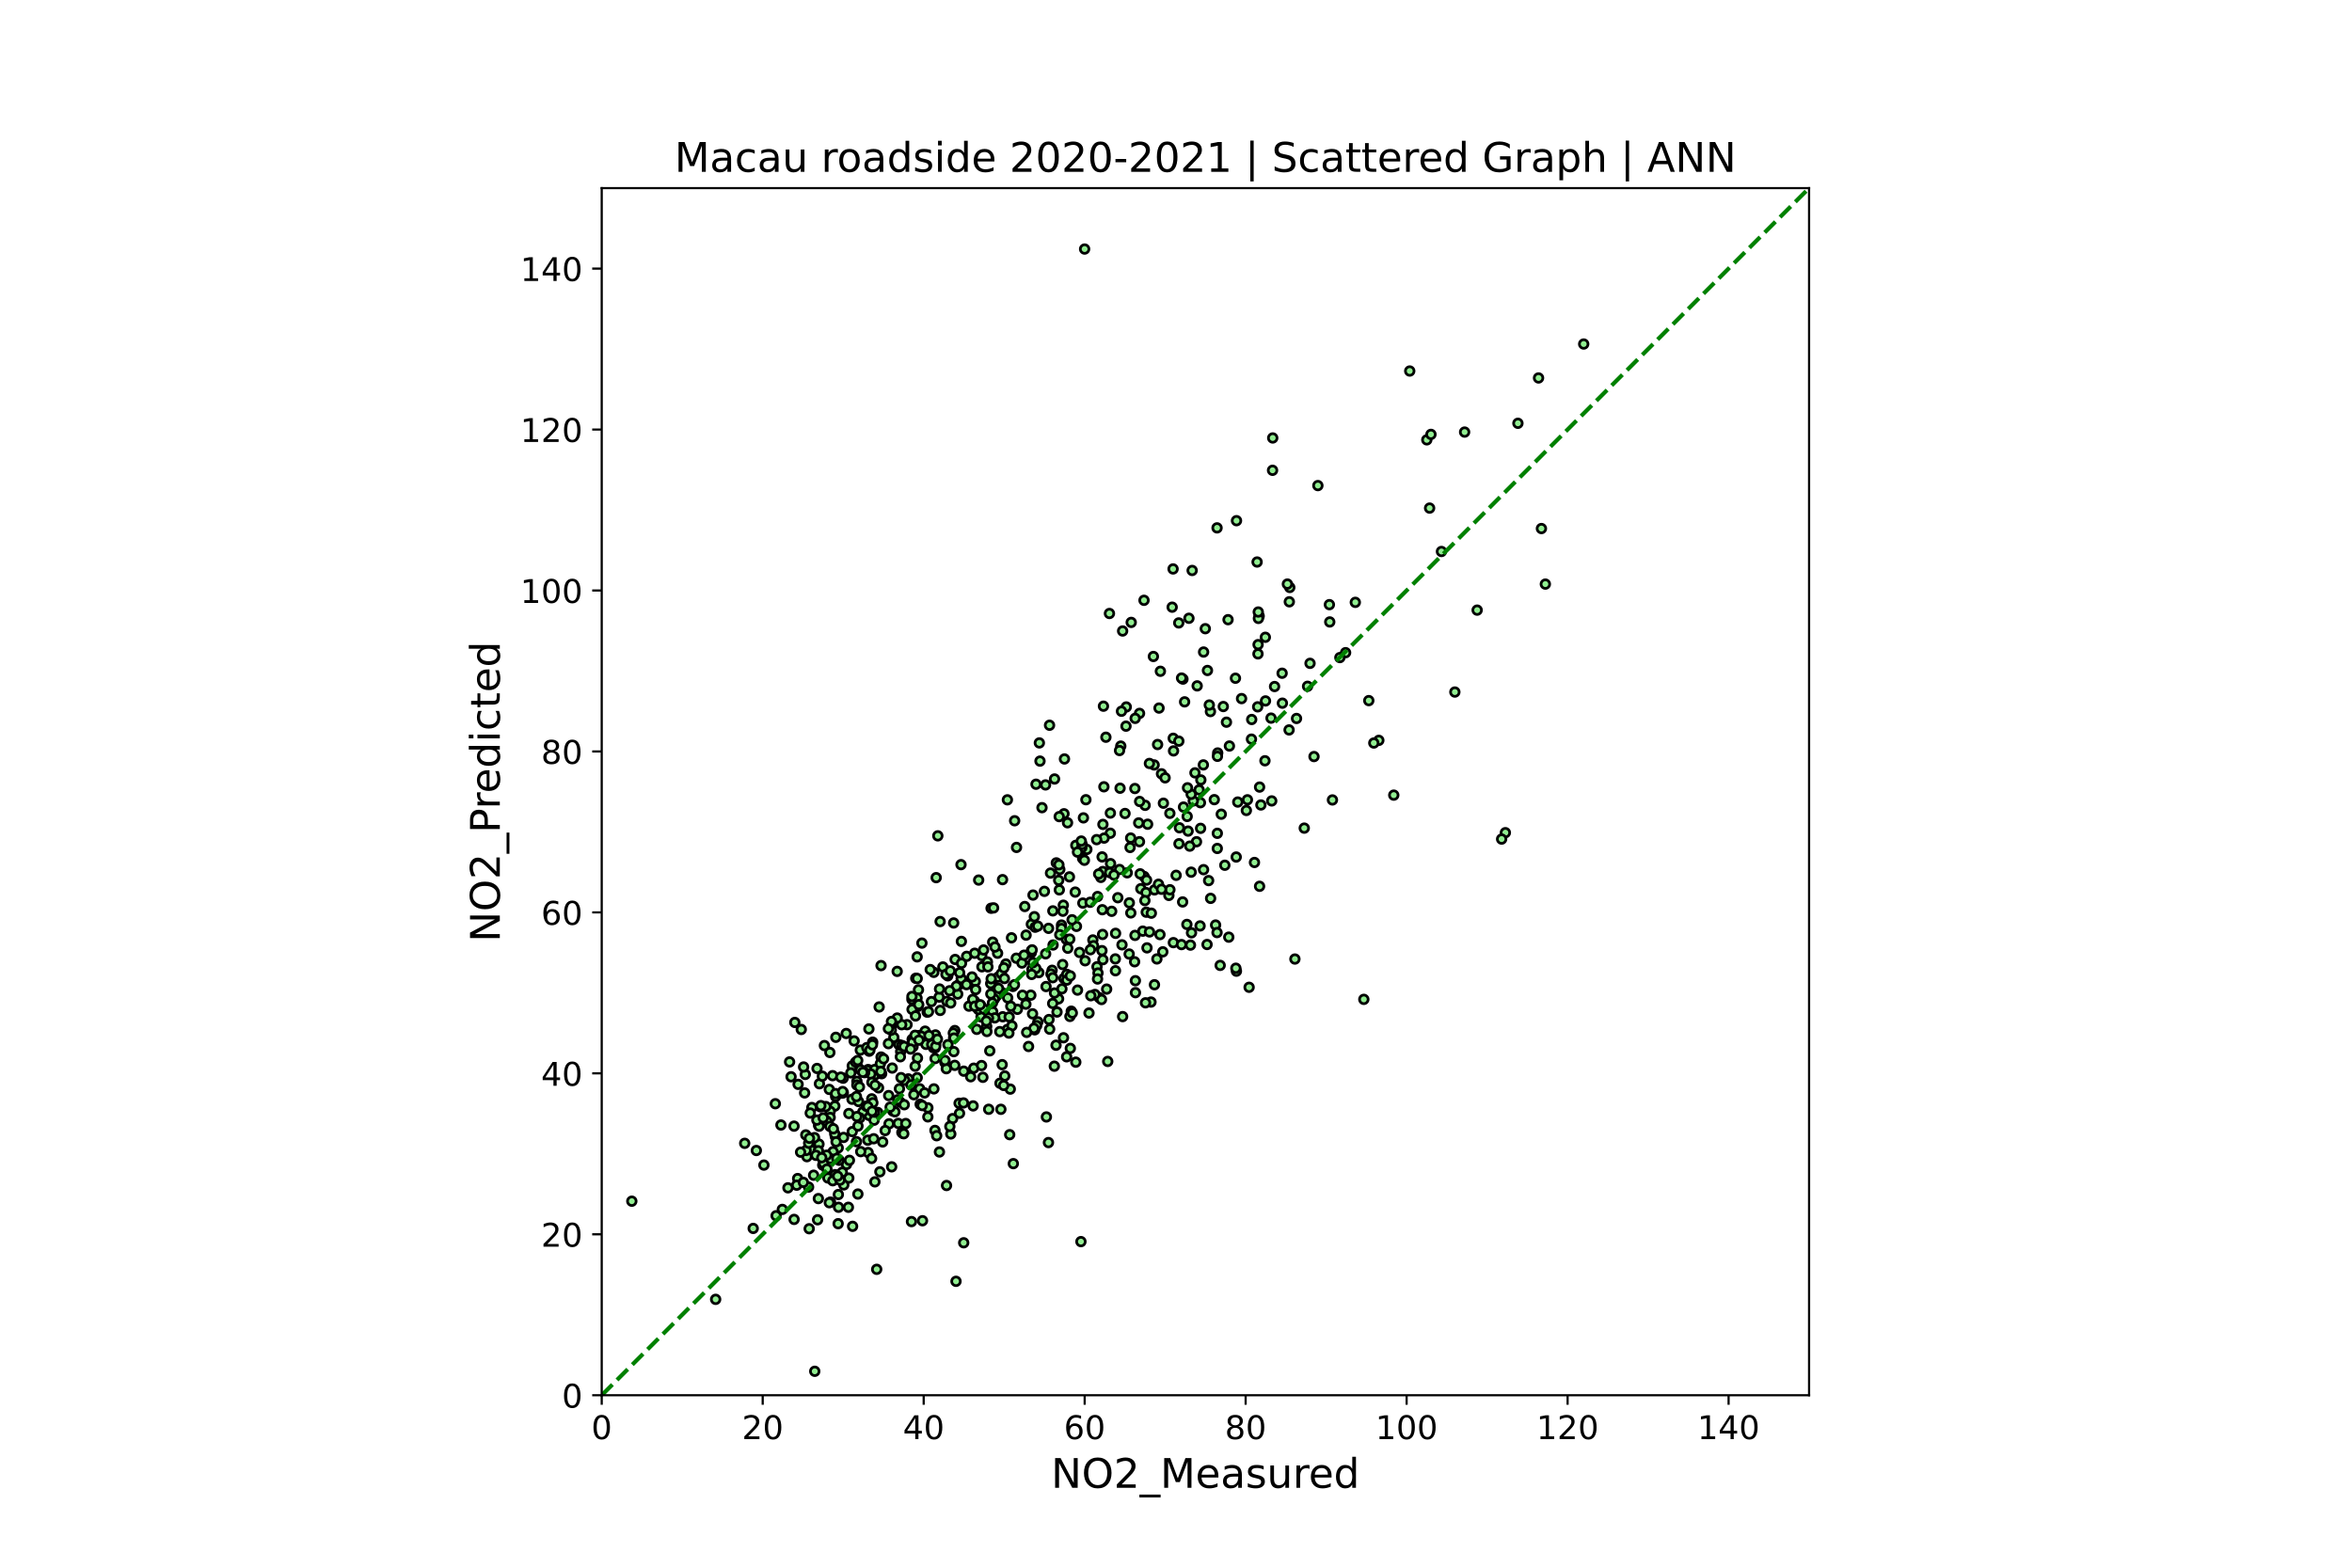 <?xml version="1.0" encoding="utf-8" standalone="no"?>
<!DOCTYPE svg PUBLIC "-//W3C//DTD SVG 1.1//EN"
  "http://www.w3.org/Graphics/SVG/1.1/DTD/svg11.dtd">
<!-- Created with matplotlib (https://matplotlib.org/) -->
<svg height="576pt" version="1.1" viewBox="0 0 864 576" width="864pt" xmlns="http://www.w3.org/2000/svg" xmlns:xlink="http://www.w3.org/1999/xlink">
 <defs>
  <style type="text/css">*{stroke-linecap:butt;stroke-linejoin:round;}</style>
 </defs>
 <g id="figure_1">
  <g id="patch_1">
   <path d="M 0 576 
L 864 576 
L 864 0 
L 0 0 
z
" style="fill:#ffffff;"/>
  </g>
  <g id="axes_1">
   <g id="patch_2">
    <path d="M 221.04 512.64 
L 664.56 512.64 
L 664.56 69.12 
L 221.04 69.12 
z
" style="fill:#ffffff;"/>
   </g>
   <g id="PathCollection_1">
    <defs>
     <path d="M 0 1.581 
C 0.419 1.581 0.822 1.415 1.118 1.118 
C 1.415 0.822 1.581 0.419 1.581 0 
C 1.581 -0.419 1.415 -0.822 1.118 -1.118 
C 0.822 -1.415 0.419 -1.581 0 -1.581 
C -0.419 -1.581 -0.822 -1.415 -1.118 -1.118 
C -1.415 -0.822 -1.581 -0.419 -1.581 0 
C -1.581 0.419 -1.415 0.822 -1.118 1.118 
C -0.822 1.415 -0.419 1.581 0 1.581 
z
" id="m48cec85c17" style="stroke:#000000;"/>
    </defs>
    <g clip-path="url(#p68d015d015)">
     <use style="fill:#90ee90;stroke:#000000;" x="373.413" xlink:href="#m48cec85c17" y="311.357"/>
     <use style="fill:#90ee90;stroke:#000000;" x="421.578" xlink:href="#m48cec85c17" y="302.835"/>
     <use style="fill:#90ee90;stroke:#000000;" x="447.317" xlink:href="#m48cec85c17" y="276.659"/>
     <use style="fill:#90ee90;stroke:#000000;" x="459.806" xlink:href="#m48cec85c17" y="264.356"/>
     <use style="fill:#90ee90;stroke:#000000;" x="389.316" xlink:href="#m48cec85c17" y="319.454"/>
     <use style="fill:#90ee90;stroke:#000000;" x="379.475" xlink:href="#m48cec85c17" y="328.867"/>
     <use style="fill:#90ee90;stroke:#000000;" x="433.098" xlink:href="#m48cec85c17" y="310.009"/>
     <use style="fill:#90ee90;stroke:#000000;" x="461.793" xlink:href="#m48cec85c17" y="206.494"/>
     <use style="fill:#90ee90;stroke:#000000;" x="405.026" xlink:href="#m48cec85c17" y="343.338"/>
     <use style="fill:#90ee90;stroke:#000000;" x="425.237" xlink:href="#m48cec85c17" y="273.555"/>
     <use style="fill:#90ee90;stroke:#000000;" x="441.029" xlink:href="#m48cec85c17" y="304.351"/>
     <use style="fill:#90ee90;stroke:#000000;" x="436.105" xlink:href="#m48cec85c17" y="299.983"/>
     <use style="fill:#90ee90;stroke:#000000;" x="457.849" xlink:href="#m48cec85c17" y="297.78"/>
     <use style="fill:#90ee90;stroke:#000000;" x="427.375" xlink:href="#m48cec85c17" y="295.113"/>
     <use style="fill:#90ee90;stroke:#000000;" x="394.979" xlink:href="#m48cec85c17" y="327.775"/>
     <use style="fill:#90ee90;stroke:#000000;" x="405.145" xlink:href="#m48cec85c17" y="352.608"/>
     <use style="fill:#90ee90;stroke:#000000;" x="407.892" xlink:href="#m48cec85c17" y="298.735"/>
     <use style="fill:#90ee90;stroke:#000000;" x="436.448" xlink:href="#m48cec85c17" y="305.361"/>
     <use style="fill:#90ee90;stroke:#000000;" x="399.257" xlink:href="#m48cec85c17" y="312.097"/>
     <use style="fill:#90ee90;stroke:#000000;" x="421.075" xlink:href="#m48cec85c17" y="335.158"/>
     <use style="fill:#90ee90;stroke:#000000;" x="418.604" xlink:href="#m48cec85c17" y="262.112"/>
     <use style="fill:#90ee90;stroke:#000000;" x="435.998" xlink:href="#m48cec85c17" y="339.655"/>
     <use style="fill:#90ee90;stroke:#000000;" x="407.871" xlink:href="#m48cec85c17" y="306.139"/>
     <use style="fill:#90ee90;stroke:#000000;" x="398.615" xlink:href="#m48cec85c17" y="353.006"/>
     <use style="fill:#90ee90;stroke:#000000;" x="360.383" xlink:href="#m48cec85c17" y="373.62"/>
     <use style="fill:#90ee90;stroke:#000000;" x="333.2" xlink:href="#m48cec85c17" y="376.488"/>
     <use style="fill:#90ee90;stroke:#000000;" x="366.462" xlink:href="#m48cec85c17" y="350.239"/>
     <use style="fill:#90ee90;stroke:#000000;" x="376.45" xlink:href="#m48cec85c17" y="333.071"/>
     <use style="fill:#90ee90;stroke:#000000;" x="391.028" xlink:href="#m48cec85c17" y="278.858"/>
     <use style="fill:#90ee90;stroke:#000000;" x="385.545" xlink:href="#m48cec85c17" y="266.469"/>
     <use style="fill:#90ee90;stroke:#000000;" x="413.631" xlink:href="#m48cec85c17" y="266.807"/>
     <use style="fill:#90ee90;stroke:#000000;" x="384.075" xlink:href="#m48cec85c17" y="288.392"/>
     <use style="fill:#90ee90;stroke:#000000;" x="381.619" xlink:href="#m48cec85c17" y="357.36"/>
     <use style="fill:#90ee90;stroke:#000000;" x="427.155" xlink:href="#m48cec85c17" y="349.722"/>
     <use style="fill:#90ee90;stroke:#000000;" x="364.665" xlink:href="#m48cec85c17" y="371.733"/>
     <use style="fill:#90ee90;stroke:#000000;" x="340.593" xlink:href="#m48cec85c17" y="371.883"/>
     <use style="fill:#90ee90;stroke:#000000;" x="322.956" xlink:href="#m48cec85c17" y="369.976"/>
     <use style="fill:#90ee90;stroke:#000000;" x="364.836" xlink:href="#m48cec85c17" y="359.79"/>
     <use style="fill:#90ee90;stroke:#000000;" x="337.131" xlink:href="#m48cec85c17" y="369.816"/>
     <use style="fill:#90ee90;stroke:#000000;" x="334.993" xlink:href="#m48cec85c17" y="367.198"/>
     <use style="fill:#90ee90;stroke:#000000;" x="337.397" xlink:href="#m48cec85c17" y="363.679"/>
     <use style="fill:#90ee90;stroke:#000000;" x="386.488" xlink:href="#m48cec85c17" y="356.5"/>
     <use style="fill:#90ee90;stroke:#000000;" x="376.862" xlink:href="#m48cec85c17" y="368.953"/>
     <use style="fill:#90ee90;stroke:#000000;" x="381.263" xlink:href="#m48cec85c17" y="375.446"/>
     <use style="fill:#90ee90;stroke:#000000;" x="350.316" xlink:href="#m48cec85c17" y="381.214"/>
     <use style="fill:#90ee90;stroke:#000000;" x="335.4" xlink:href="#m48cec85c17" y="384.568"/>
     <use style="fill:#90ee90;stroke:#000000;" x="314.791" xlink:href="#m48cec85c17" y="397.305"/>
     <use style="fill:#90ee90;stroke:#000000;" x="370.066" xlink:href="#m48cec85c17" y="293.869"/>
     <use style="fill:#90ee90;stroke:#000000;" x="372.723" xlink:href="#m48cec85c17" y="301.561"/>
     <use style="fill:#90ee90;stroke:#000000;" x="398.432" xlink:href="#m48cec85c17" y="91.504"/>
     <use style="fill:#90ee90;stroke:#000000;" x="415.132" xlink:href="#m48cec85c17" y="311.383"/>
     <use style="fill:#90ee90;stroke:#000000;" x="405.589" xlink:href="#m48cec85c17" y="307.93"/>
     <use style="fill:#90ee90;stroke:#000000;" x="439.778" xlink:href="#m48cec85c17" y="252.003"/>
     <use style="fill:#90ee90;stroke:#000000;" x="344.508" xlink:href="#m48cec85c17" y="307.105"/>
     <use style="fill:#90ee90;stroke:#000000;" x="353.022" xlink:href="#m48cec85c17" y="317.684"/>
     <use style="fill:#90ee90;stroke:#000000;" x="390.611" xlink:href="#m48cec85c17" y="332.593"/>
     <use style="fill:#90ee90;stroke:#000000;" x="378.826" xlink:href="#m48cec85c17" y="350.057"/>
     <use style="fill:#90ee90;stroke:#000000;" x="346.36" xlink:href="#m48cec85c17" y="355.278"/>
     <use style="fill:#90ee90;stroke:#000000;" x="390.842" xlink:href="#m48cec85c17" y="359.507"/>
     <use style="fill:#90ee90;stroke:#000000;" x="414.08" xlink:href="#m48cec85c17" y="320.686"/>
     <use style="fill:#90ee90;stroke:#000000;" x="408.376" xlink:href="#m48cec85c17" y="334.831"/>
     <use style="fill:#90ee90;stroke:#000000;" x="360.387" xlink:href="#m48cec85c17" y="370.287"/>
     <use style="fill:#90ee90;stroke:#000000;" x="343.03" xlink:href="#m48cec85c17" y="357.26"/>
     <use style="fill:#90ee90;stroke:#000000;" x="378.673" xlink:href="#m48cec85c17" y="365.645"/>
     <use style="fill:#90ee90;stroke:#000000;" x="357.703" xlink:href="#m48cec85c17" y="392.475"/>
     <use style="fill:#90ee90;stroke:#000000;" x="352.223" xlink:href="#m48cec85c17" y="361.812"/>
     <use style="fill:#90ee90;stroke:#000000;" x="379.085" xlink:href="#m48cec85c17" y="356.203"/>
     <use style="fill:#90ee90;stroke:#000000;" x="355.952" xlink:href="#m48cec85c17" y="369.678"/>
     <use style="fill:#90ee90;stroke:#000000;" x="359.403" xlink:href="#m48cec85c17" y="370.901"/>
     <use style="fill:#90ee90;stroke:#000000;" x="424.086" xlink:href="#m48cec85c17" y="361.81"/>
     <use style="fill:#90ee90;stroke:#000000;" x="378.863" xlink:href="#m48cec85c17" y="339.576"/>
     <use style="fill:#90ee90;stroke:#000000;" x="401.462" xlink:href="#m48cec85c17" y="345.36"/>
     <use style="fill:#90ee90;stroke:#000000;" x="409.717" xlink:href="#m48cec85c17" y="352.322"/>
     <use style="fill:#90ee90;stroke:#000000;" x="426.108" xlink:href="#m48cec85c17" y="343.385"/>
     <use style="fill:#90ee90;stroke:#000000;" x="395.201" xlink:href="#m48cec85c17" y="310.6"/>
     <use style="fill:#90ee90;stroke:#000000;" x="355.085" xlink:href="#m48cec85c17" y="351.382"/>
     <use style="fill:#90ee90;stroke:#000000;" x="414.794" xlink:href="#m48cec85c17" y="350.524"/>
     <use style="fill:#90ee90;stroke:#000000;" x="443.41" xlink:href="#m48cec85c17" y="347.027"/>
     <use style="fill:#90ee90;stroke:#000000;" x="451.387" xlink:href="#m48cec85c17" y="344.328"/>
     <use style="fill:#90ee90;stroke:#000000;" x="410.622" xlink:href="#m48cec85c17" y="329.838"/>
     <use style="fill:#90ee90;stroke:#000000;" x="405.121" xlink:href="#m48cec85c17" y="320.211"/>
     <use style="fill:#90ee90;stroke:#000000;" x="388.035" xlink:href="#m48cec85c17" y="317.04"/>
     <use style="fill:#90ee90;stroke:#000000;" x="392.855" xlink:href="#m48cec85c17" y="322.18"/>
     <use style="fill:#90ee90;stroke:#000000;" x="329.577" xlink:href="#m48cec85c17" y="356.905"/>
     <use style="fill:#90ee90;stroke:#000000;" x="368.093" xlink:href="#m48cec85c17" y="364.718"/>
     <use style="fill:#90ee90;stroke:#000000;" x="388.867" xlink:href="#m48cec85c17" y="366.992"/>
     <use style="fill:#90ee90;stroke:#000000;" x="370.085" xlink:href="#m48cec85c17" y="378.233"/>
     <use style="fill:#90ee90;stroke:#000000;" x="393.524" xlink:href="#m48cec85c17" y="371.531"/>
     <use style="fill:#90ee90;stroke:#000000;" x="328.514" xlink:href="#m48cec85c17" y="375.504"/>
     <use style="fill:#90ee90;stroke:#000000;" x="356.938" xlink:href="#m48cec85c17" y="361.524"/>
     <use style="fill:#90ee90;stroke:#000000;" x="365.246" xlink:href="#m48cec85c17" y="363.402"/>
     <use style="fill:#90ee90;stroke:#000000;" x="363.929" xlink:href="#m48cec85c17" y="361.363"/>
     <use style="fill:#90ee90;stroke:#000000;" x="373.334" xlink:href="#m48cec85c17" y="352.062"/>
     <use style="fill:#90ee90;stroke:#000000;" x="368.139" xlink:href="#m48cec85c17" y="391.174"/>
     <use style="fill:#90ee90;stroke:#000000;" x="393.026" xlink:href="#m48cec85c17" y="373.459"/>
     <use style="fill:#90ee90;stroke:#000000;" x="368.345" xlink:href="#m48cec85c17" y="373.581"/>
     <use style="fill:#90ee90;stroke:#000000;" x="388.29" xlink:href="#m48cec85c17" y="371.838"/>
     <use style="fill:#90ee90;stroke:#000000;" x="406.523" xlink:href="#m48cec85c17" y="363.418"/>
     <use style="fill:#90ee90;stroke:#000000;" x="462.115" xlink:href="#m48cec85c17" y="240.245"/>
     <use style="fill:#90ee90;stroke:#000000;" x="451.623" xlink:href="#m48cec85c17" y="274.096"/>
     <use style="fill:#90ee90;stroke:#000000;" x="393.909" xlink:href="#m48cec85c17" y="372.192"/>
     <use style="fill:#90ee90;stroke:#000000;" x="423.97" xlink:href="#m48cec85c17" y="281.056"/>
     <use style="fill:#90ee90;stroke:#000000;" x="413.274" xlink:href="#m48cec85c17" y="298.889"/>
     <use style="fill:#90ee90;stroke:#000000;" x="476.274" xlink:href="#m48cec85c17" y="263.98"/>
     <use style="fill:#90ee90;stroke:#000000;" x="484.119" xlink:href="#m48cec85c17" y="178.416"/>
     <use style="fill:#90ee90;stroke:#000000;" x="506.507" xlink:href="#m48cec85c17" y="272.024"/>
     <use style="fill:#90ee90;stroke:#000000;" x="447.181" xlink:href="#m48cec85c17" y="306.179"/>
     <use style="fill:#90ee90;stroke:#000000;" x="385.182" xlink:href="#m48cec85c17" y="341.093"/>
     <use style="fill:#90ee90;stroke:#000000;" x="409.807" xlink:href="#m48cec85c17" y="342.924"/>
     <use style="fill:#90ee90;stroke:#000000;" x="358.479" xlink:href="#m48cec85c17" y="369.71"/>
     <use style="fill:#90ee90;stroke:#000000;" x="347.106" xlink:href="#m48cec85c17" y="390.378"/>
     <use style="fill:#90ee90;stroke:#000000;" x="331.588" xlink:href="#m48cec85c17" y="416.351"/>
     <use style="fill:#90ee90;stroke:#000000;" x="349.948" xlink:href="#m48cec85c17" y="410.999"/>
     <use style="fill:#90ee90;stroke:#000000;" x="387.931" xlink:href="#m48cec85c17" y="384.031"/>
     <use style="fill:#90ee90;stroke:#000000;" x="401.703" xlink:href="#m48cec85c17" y="347.475"/>
     <use style="fill:#90ee90;stroke:#000000;" x="446.546" xlink:href="#m48cec85c17" y="339.873"/>
     <use style="fill:#90ee90;stroke:#000000;" x="529.513" xlink:href="#m48cec85c17" y="202.628"/>
     <use style="fill:#90ee90;stroke:#000000;" x="534.437" xlink:href="#m48cec85c17" y="254.27"/>
     <use style="fill:#90ee90;stroke:#000000;" x="433.01" xlink:href="#m48cec85c17" y="228.874"/>
     <use style="fill:#90ee90;stroke:#000000;" x="417.103" xlink:href="#m48cec85c17" y="364.722"/>
     <use style="fill:#90ee90;stroke:#000000;" x="402.845" xlink:href="#m48cec85c17" y="308.497"/>
     <use style="fill:#90ee90;stroke:#000000;" x="364.07" xlink:href="#m48cec85c17" y="333.706"/>
     <use style="fill:#90ee90;stroke:#000000;" x="364.66" xlink:href="#m48cec85c17" y="346.154"/>
     <use style="fill:#90ee90;stroke:#000000;" x="350.75" xlink:href="#m48cec85c17" y="378.644"/>
     <use style="fill:#90ee90;stroke:#000000;" x="330.856" xlink:href="#m48cec85c17" y="386.36"/>
     <use style="fill:#90ee90;stroke:#000000;" x="315.153" xlink:href="#m48cec85c17" y="392.151"/>
     <use style="fill:#90ee90;stroke:#000000;" x="305.851" xlink:href="#m48cec85c17" y="395.219"/>
     <use style="fill:#90ee90;stroke:#000000;" x="300.132" xlink:href="#m48cec85c17" y="392.572"/>
     <use style="fill:#90ee90;stroke:#000000;" x="295.81" xlink:href="#m48cec85c17" y="394.77"/>
     <use style="fill:#90ee90;stroke:#000000;" x="301.015" xlink:href="#m48cec85c17" y="398.199"/>
     <use style="fill:#90ee90;stroke:#000000;" x="327.947" xlink:href="#m48cec85c17" y="408.169"/>
     <use style="fill:#90ee90;stroke:#000000;" x="391.871" xlink:href="#m48cec85c17" y="357.993"/>
     <use style="fill:#90ee90;stroke:#000000;" x="500.997" xlink:href="#m48cec85c17" y="367.183"/>
     <use style="fill:#90ee90;stroke:#000000;" x="420.276" xlink:href="#m48cec85c17" y="322.034"/>
     <use style="fill:#90ee90;stroke:#000000;" x="343.454" xlink:href="#m48cec85c17" y="415.335"/>
     <use style="fill:#90ee90;stroke:#000000;" x="336.399" xlink:href="#m48cec85c17" y="359.44"/>
     <use style="fill:#90ee90;stroke:#000000;" x="336.931" xlink:href="#m48cec85c17" y="359.514"/>
     <use style="fill:#90ee90;stroke:#000000;" x="337.71" xlink:href="#m48cec85c17" y="380.475"/>
     <use style="fill:#90ee90;stroke:#000000;" x="422.812" xlink:href="#m48cec85c17" y="368.175"/>
     <use style="fill:#90ee90;stroke:#000000;" x="390.351" xlink:href="#m48cec85c17" y="354.4"/>
     <use style="fill:#90ee90;stroke:#000000;" x="331.227" xlink:href="#m48cec85c17" y="376.502"/>
     <use style="fill:#90ee90;stroke:#000000;" x="345.096" xlink:href="#m48cec85c17" y="423.263"/>
     <use style="fill:#90ee90;stroke:#000000;" x="395.19" xlink:href="#m48cec85c17" y="390.258"/>
     <use style="fill:#90ee90;stroke:#000000;" x="372.091" xlink:href="#m48cec85c17" y="362.434"/>
     <use style="fill:#90ee90;stroke:#000000;" x="350.861" xlink:href="#m48cec85c17" y="352.527"/>
     <use style="fill:#90ee90;stroke:#000000;" x="367.669" xlink:href="#m48cec85c17" y="407.582"/>
     <use style="fill:#90ee90;stroke:#000000;" x="361.063" xlink:href="#m48cec85c17" y="395.824"/>
     <use style="fill:#90ee90;stroke:#000000;" x="448.225" xlink:href="#m48cec85c17" y="354.705"/>
     <use style="fill:#90ee90;stroke:#000000;" x="384.114" xlink:href="#m48cec85c17" y="350.459"/>
     <use style="fill:#90ee90;stroke:#000000;" x="345.385" xlink:href="#m48cec85c17" y="371.251"/>
     <use style="fill:#90ee90;stroke:#000000;" x="351.185" xlink:href="#m48cec85c17" y="470.781"/>
     <use style="fill:#90ee90;stroke:#000000;" x="293.185" xlink:href="#m48cec85c17" y="398.412"/>
     <use style="fill:#90ee90;stroke:#000000;" x="294.342" xlink:href="#m48cec85c17" y="378.248"/>
     <use style="fill:#90ee90;stroke:#000000;" x="330.618" xlink:href="#m48cec85c17" y="404.922"/>
     <use style="fill:#90ee90;stroke:#000000;" x="320.584" xlink:href="#m48cec85c17" y="382.917"/>
     <use style="fill:#90ee90;stroke:#000000;" x="318.914" xlink:href="#m48cec85c17" y="392.982"/>
     <use style="fill:#90ee90;stroke:#000000;" x="316.086" xlink:href="#m48cec85c17" y="393.066"/>
     <use style="fill:#90ee90;stroke:#000000;" x="340.853" xlink:href="#m48cec85c17" y="407.033"/>
     <use style="fill:#90ee90;stroke:#000000;" x="330.221" xlink:href="#m48cec85c17" y="383.812"/>
     <use style="fill:#90ee90;stroke:#000000;" x="310.958" xlink:href="#m48cec85c17" y="427.852"/>
     <use style="fill:#90ee90;stroke:#000000;" x="302.842" xlink:href="#m48cec85c17" y="384.164"/>
     <use style="fill:#90ee90;stroke:#000000;" x="298.117" xlink:href="#m48cec85c17" y="422.625"/>
     <use style="fill:#90ee90;stroke:#000000;" x="329.783" xlink:href="#m48cec85c17" y="404.066"/>
     <use style="fill:#90ee90;stroke:#000000;" x="350.738" xlink:href="#m48cec85c17" y="391.435"/>
     <use style="fill:#90ee90;stroke:#000000;" x="331.268" xlink:href="#m48cec85c17" y="384.119"/>
     <use style="fill:#90ee90;stroke:#000000;" x="306.671" xlink:href="#m48cec85c17" y="406.388"/>
     <use style="fill:#90ee90;stroke:#000000;" x="319.298" xlink:href="#m48cec85c17" y="386.23"/>
     <use style="fill:#90ee90;stroke:#000000;" x="316.042" xlink:href="#m48cec85c17" y="385.826"/>
     <use style="fill:#90ee90;stroke:#000000;" x="328.739" xlink:href="#m48cec85c17" y="408.498"/>
     <use style="fill:#90ee90;stroke:#000000;" x="321.705" xlink:href="#m48cec85c17" y="394.77"/>
     <use style="fill:#90ee90;stroke:#000000;" x="322.726" xlink:href="#m48cec85c17" y="399.696"/>
     <use style="fill:#90ee90;stroke:#000000;" x="313.066" xlink:href="#m48cec85c17" y="415.783"/>
     <use style="fill:#90ee90;stroke:#000000;" x="296.419" xlink:href="#m48cec85c17" y="424.984"/>
     <use style="fill:#90ee90;stroke:#000000;" x="307.912" xlink:href="#m48cec85c17" y="421.752"/>
     <use style="fill:#90ee90;stroke:#000000;" x="314.766" xlink:href="#m48cec85c17" y="398.657"/>
     <use style="fill:#90ee90;stroke:#000000;" x="313.077" xlink:href="#m48cec85c17" y="391.627"/>
     <use style="fill:#90ee90;stroke:#000000;" x="295.576" xlink:href="#m48cec85c17" y="401.556"/>
     <use style="fill:#90ee90;stroke:#000000;" x="290.597" xlink:href="#m48cec85c17" y="395.623"/>
     <use style="fill:#90ee90;stroke:#000000;" x="312.982" xlink:href="#m48cec85c17" y="403.872"/>
     <use style="fill:#90ee90;stroke:#000000;" x="315.176" xlink:href="#m48cec85c17" y="413.725"/>
     <use style="fill:#90ee90;stroke:#000000;" x="318.626" xlink:href="#m48cec85c17" y="393.246"/>
     <use style="fill:#90ee90;stroke:#000000;" x="328.348" xlink:href="#m48cec85c17" y="381.194"/>
     <use style="fill:#90ee90;stroke:#000000;" x="312.547" xlink:href="#m48cec85c17" y="394.193"/>
     <use style="fill:#90ee90;stroke:#000000;" x="321.297" xlink:href="#m48cec85c17" y="392.966"/>
     <use style="fill:#90ee90;stroke:#000000;" x="323.66" xlink:href="#m48cec85c17" y="388.379"/>
     <use style="fill:#90ee90;stroke:#000000;" x="304.966" xlink:href="#m48cec85c17" y="408.34"/>
     <use style="fill:#90ee90;stroke:#000000;" x="311.824" xlink:href="#m48cec85c17" y="409.128"/>
     <use style="fill:#90ee90;stroke:#000000;" x="319.866" xlink:href="#m48cec85c17" y="394.615"/>
     <use style="fill:#90ee90;stroke:#000000;" x="309.726" xlink:href="#m48cec85c17" y="396.146"/>
     <use style="fill:#90ee90;stroke:#000000;" x="302.087" xlink:href="#m48cec85c17" y="395.419"/>
     <use style="fill:#90ee90;stroke:#000000;" x="304.85" xlink:href="#m48cec85c17" y="386.702"/>
     <use style="fill:#90ee90;stroke:#000000;" x="295.199" xlink:href="#m48cec85c17" y="392.035"/>
     <use style="fill:#90ee90;stroke:#000000;" x="304.957" xlink:href="#m48cec85c17" y="410.572"/>
     <use style="fill:#90ee90;stroke:#000000;" x="301.392" xlink:href="#m48cec85c17" y="406.677"/>
     <use style="fill:#90ee90;stroke:#000000;" x="323.873" xlink:href="#m48cec85c17" y="394.506"/>
     <use style="fill:#90ee90;stroke:#000000;" x="343.644" xlink:href="#m48cec85c17" y="380.254"/>
     <use style="fill:#90ee90;stroke:#000000;" x="339.829" xlink:href="#m48cec85c17" y="378.866"/>
     <use style="fill:#90ee90;stroke:#000000;" x="306.763" xlink:href="#m48cec85c17" y="431.597"/>
     <use style="fill:#90ee90;stroke:#000000;" x="300.707" xlink:href="#m48cec85c17" y="413.505"/>
     <use style="fill:#90ee90;stroke:#000000;" x="297.029" xlink:href="#m48cec85c17" y="436.15"/>
     <use style="fill:#90ee90;stroke:#000000;" x="302.226" xlink:href="#m48cec85c17" y="428.085"/>
     <use style="fill:#90ee90;stroke:#000000;" x="314.333" xlink:href="#m48cec85c17" y="390.238"/>
     <use style="fill:#90ee90;stroke:#000000;" x="338.022" xlink:href="#m48cec85c17" y="405.72"/>
     <use style="fill:#90ee90;stroke:#000000;" x="327.551" xlink:href="#m48cec85c17" y="376.841"/>
     <use style="fill:#90ee90;stroke:#000000;" x="327.414" xlink:href="#m48cec85c17" y="378.49"/>
     <use style="fill:#90ee90;stroke:#000000;" x="335.039" xlink:href="#m48cec85c17" y="370.87"/>
     <use style="fill:#90ee90;stroke:#000000;" x="323.389" xlink:href="#m48cec85c17" y="390.835"/>
     <use style="fill:#90ee90;stroke:#000000;" x="306.022" xlink:href="#m48cec85c17" y="423.148"/>
     <use style="fill:#90ee90;stroke:#000000;" x="302.553" xlink:href="#m48cec85c17" y="427.484"/>
     <use style="fill:#90ee90;stroke:#000000;" x="306.854" xlink:href="#m48cec85c17" y="417.607"/>
     <use style="fill:#90ee90;stroke:#000000;" x="319.298" xlink:href="#m48cec85c17" y="409.845"/>
     <use style="fill:#90ee90;stroke:#000000;" x="316.941" xlink:href="#m48cec85c17" y="408.54"/>
     <use style="fill:#90ee90;stroke:#000000;" x="291.688" xlink:href="#m48cec85c17" y="413.767"/>
     <use style="fill:#90ee90;stroke:#000000;" x="277.838" xlink:href="#m48cec85c17" y="422.719"/>
     <use style="fill:#90ee90;stroke:#000000;" x="296.005" xlink:href="#m48cec85c17" y="416.989"/>
     <use style="fill:#90ee90;stroke:#000000;" x="334.833" xlink:href="#m48cec85c17" y="448.837"/>
     <use style="fill:#90ee90;stroke:#000000;" x="326.356" xlink:href="#m48cec85c17" y="383.456"/>
     <use style="fill:#90ee90;stroke:#000000;" x="313.195" xlink:href="#m48cec85c17" y="450.578"/>
     <use style="fill:#90ee90;stroke:#000000;" x="290.052" xlink:href="#m48cec85c17" y="390.166"/>
     <use style="fill:#90ee90;stroke:#000000;" x="284.811" xlink:href="#m48cec85c17" y="405.526"/>
     <use style="fill:#90ee90;stroke:#000000;" x="300.619" xlink:href="#m48cec85c17" y="440.386"/>
     <use style="fill:#90ee90;stroke:#000000;" x="304.644" xlink:href="#m48cec85c17" y="400.279"/>
     <use style="fill:#90ee90;stroke:#000000;" x="320.241" xlink:href="#m48cec85c17" y="403.736"/>
     <use style="fill:#90ee90;stroke:#000000;" x="303.373" xlink:href="#m48cec85c17" y="406.57"/>
     <use style="fill:#90ee90;stroke:#000000;" x="317.629" xlink:href="#m48cec85c17" y="394.104"/>
     <use style="fill:#90ee90;stroke:#000000;" x="318.247" xlink:href="#m48cec85c17" y="406.431"/>
     <use style="fill:#90ee90;stroke:#000000;" x="320.645" xlink:href="#m48cec85c17" y="405.178"/>
     <use style="fill:#90ee90;stroke:#000000;" x="326.455" xlink:href="#m48cec85c17" y="402.533"/>
     <use style="fill:#90ee90;stroke:#000000;" x="301.999" xlink:href="#m48cec85c17" y="412.504"/>
     <use style="fill:#90ee90;stroke:#000000;" x="301.527" xlink:href="#m48cec85c17" y="406.225"/>
     <use style="fill:#90ee90;stroke:#000000;" x="362.465" xlink:href="#m48cec85c17" y="377.121"/>
     <use style="fill:#90ee90;stroke:#000000;" x="299.296" xlink:href="#m48cec85c17" y="503.838"/>
     <use style="fill:#90ee90;stroke:#000000;" x="307.046" xlink:href="#m48cec85c17" y="381.127"/>
     <use style="fill:#90ee90;stroke:#000000;" x="366.643" xlink:href="#m48cec85c17" y="359.024"/>
     <use style="fill:#90ee90;stroke:#000000;" x="369.506" xlink:href="#m48cec85c17" y="354.193"/>
     <use style="fill:#90ee90;stroke:#000000;" x="337.07" xlink:href="#m48cec85c17" y="381.808"/>
     <use style="fill:#90ee90;stroke:#000000;" x="365.508" xlink:href="#m48cec85c17" y="347.947"/>
     <use style="fill:#90ee90;stroke:#000000;" x="360.635" xlink:href="#m48cec85c17" y="351.099"/>
     <use style="fill:#90ee90;stroke:#000000;" x="353.103" xlink:href="#m48cec85c17" y="359.547"/>
     <use style="fill:#90ee90;stroke:#000000;" x="409.761" xlink:href="#m48cec85c17" y="356.669"/>
     <use style="fill:#90ee90;stroke:#000000;" x="447.076" xlink:href="#m48cec85c17" y="342.648"/>
     <use style="fill:#90ee90;stroke:#000000;" x="439.537" xlink:href="#m48cec85c17" y="309.27"/>
     <use style="fill:#90ee90;stroke:#000000;" x="404.394" xlink:href="#m48cec85c17" y="322.378"/>
     <use style="fill:#90ee90;stroke:#000000;" x="391.722" xlink:href="#m48cec85c17" y="345.136"/>
     <use style="fill:#90ee90;stroke:#000000;" x="467.164" xlink:href="#m48cec85c17" y="294.275"/>
     <use style="fill:#90ee90;stroke:#000000;" x="376.931" xlink:href="#m48cec85c17" y="343.582"/>
     <use style="fill:#90ee90;stroke:#000000;" x="366.018" xlink:href="#m48cec85c17" y="365.987"/>
     <use style="fill:#90ee90;stroke:#000000;" x="375.414" xlink:href="#m48cec85c17" y="353.835"/>
     <use style="fill:#90ee90;stroke:#000000;" x="335.081" xlink:href="#m48cec85c17" y="381.862"/>
     <use style="fill:#90ee90;stroke:#000000;" x="337.026" xlink:href="#m48cec85c17" y="388.758"/>
     <use style="fill:#90ee90;stroke:#000000;" x="371.722" xlink:href="#m48cec85c17" y="376.924"/>
     <use style="fill:#90ee90;stroke:#000000;" x="357.992" xlink:href="#m48cec85c17" y="367.823"/>
     <use style="fill:#90ee90;stroke:#000000;" x="329.589" xlink:href="#m48cec85c17" y="374.046"/>
     <use style="fill:#90ee90;stroke:#000000;" x="380.82" xlink:href="#m48cec85c17" y="376.85"/>
     <use style="fill:#90ee90;stroke:#000000;" x="358.048" xlink:href="#m48cec85c17" y="350.242"/>
     <use style="fill:#90ee90;stroke:#000000;" x="341.075" xlink:href="#m48cec85c17" y="371.715"/>
     <use style="fill:#90ee90;stroke:#000000;" x="310.854" xlink:href="#m48cec85c17" y="379.723"/>
     <use style="fill:#90ee90;stroke:#000000;" x="286.875" xlink:href="#m48cec85c17" y="413.351"/>
     <use style="fill:#90ee90;stroke:#000000;" x="300.922" xlink:href="#m48cec85c17" y="413.788"/>
     <use style="fill:#90ee90;stroke:#000000;" x="300.077" xlink:href="#m48cec85c17" y="411.546"/>
     <use style="fill:#90ee90;stroke:#000000;" x="303.352" xlink:href="#m48cec85c17" y="411.68"/>
     <use style="fill:#90ee90;stroke:#000000;" x="324.579" xlink:href="#m48cec85c17" y="389.021"/>
     <use style="fill:#90ee90;stroke:#000000;" x="318.909" xlink:href="#m48cec85c17" y="423.464"/>
     <use style="fill:#90ee90;stroke:#000000;" x="337.703" xlink:href="#m48cec85c17" y="380.941"/>
     <use style="fill:#90ee90;stroke:#000000;" x="342.872" xlink:href="#m48cec85c17" y="384.923"/>
     <use style="fill:#90ee90;stroke:#000000;" x="412.39" xlink:href="#m48cec85c17" y="373.516"/>
     <use style="fill:#90ee90;stroke:#000000;" x="395.438" xlink:href="#m48cec85c17" y="340.366"/>
     <use style="fill:#90ee90;stroke:#000000;" x="343.699" xlink:href="#m48cec85c17" y="383.501"/>
     <use style="fill:#90ee90;stroke:#000000;" x="313.761" xlink:href="#m48cec85c17" y="382.456"/>
     <use style="fill:#90ee90;stroke:#000000;" x="397.08" xlink:href="#m48cec85c17" y="456.193"/>
     <use style="fill:#90ee90;stroke:#000000;" x="347.623" xlink:href="#m48cec85c17" y="392.664"/>
     <use style="fill:#90ee90;stroke:#000000;" x="363.19" xlink:href="#m48cec85c17" y="407.569"/>
     <use style="fill:#90ee90;stroke:#000000;" x="338.409" xlink:href="#m48cec85c17" y="380.742"/>
     <use style="fill:#90ee90;stroke:#000000;" x="336.873" xlink:href="#m48cec85c17" y="366.732"/>
     <use style="fill:#90ee90;stroke:#000000;" x="354.022" xlink:href="#m48cec85c17" y="393.568"/>
     <use style="fill:#90ee90;stroke:#000000;" x="421.344" xlink:href="#m48cec85c17" y="348.264"/>
     <use style="fill:#90ee90;stroke:#000000;" x="356.867" xlink:href="#m48cec85c17" y="359.862"/>
     <use style="fill:#90ee90;stroke:#000000;" x="395.82" xlink:href="#m48cec85c17" y="363.784"/>
     <use style="fill:#90ee90;stroke:#000000;" x="392.241" xlink:href="#m48cec85c17" y="348.395"/>
     <use style="fill:#90ee90;stroke:#000000;" x="396.57" xlink:href="#m48cec85c17" y="349.951"/>
     <use style="fill:#90ee90;stroke:#000000;" x="434.757" xlink:href="#m48cec85c17" y="296.536"/>
     <use style="fill:#90ee90;stroke:#000000;" x="440.498" xlink:href="#m48cec85c17" y="290.219"/>
     <use style="fill:#90ee90;stroke:#000000;" x="424.093" xlink:href="#m48cec85c17" y="326.967"/>
     <use style="fill:#90ee90;stroke:#000000;" x="473.543" xlink:href="#m48cec85c17" y="268.19"/>
     <use style="fill:#90ee90;stroke:#000000;" x="291.979" xlink:href="#m48cec85c17" y="375.667"/>
     <use style="fill:#90ee90;stroke:#000000;" x="335.229" xlink:href="#m48cec85c17" y="382.91"/>
     <use style="fill:#90ee90;stroke:#000000;" x="348.165" xlink:href="#m48cec85c17" y="358.54"/>
     <use style="fill:#90ee90;stroke:#000000;" x="424.98" xlink:href="#m48cec85c17" y="352.334"/>
     <use style="fill:#90ee90;stroke:#000000;" x="389.937" xlink:href="#m48cec85c17" y="339.88"/>
     <use style="fill:#90ee90;stroke:#000000;" x="391.887" xlink:href="#m48cec85c17" y="360.107"/>
     <use style="fill:#90ee90;stroke:#000000;" x="404.929" xlink:href="#m48cec85c17" y="334.249"/>
     <use style="fill:#90ee90;stroke:#000000;" x="411.456" xlink:href="#m48cec85c17" y="289.606"/>
     <use style="fill:#90ee90;stroke:#000000;" x="429.742" xlink:href="#m48cec85c17" y="298.839"/>
     <use style="fill:#90ee90;stroke:#000000;" x="440.976" xlink:href="#m48cec85c17" y="294.929"/>
     <use style="fill:#90ee90;stroke:#000000;" x="463.188" xlink:href="#m48cec85c17" y="295.763"/>
     <use style="fill:#90ee90;stroke:#000000;" x="462.706" xlink:href="#m48cec85c17" y="289.189"/>
     <use style="fill:#90ee90;stroke:#000000;" x="398.907" xlink:href="#m48cec85c17" y="293.832"/>
     <use style="fill:#90ee90;stroke:#000000;" x="397.411" xlink:href="#m48cec85c17" y="311.409"/>
     <use style="fill:#90ee90;stroke:#000000;" x="404.857" xlink:href="#m48cec85c17" y="314.843"/>
     <use style="fill:#90ee90;stroke:#000000;" x="416.938" xlink:href="#m48cec85c17" y="343.68"/>
     <use style="fill:#90ee90;stroke:#000000;" x="392.976" xlink:href="#m48cec85c17" y="345.046"/>
     <use style="fill:#90ee90;stroke:#000000;" x="412.156" xlink:href="#m48cec85c17" y="347.149"/>
     <use style="fill:#90ee90;stroke:#000000;" x="386.761" xlink:href="#m48cec85c17" y="334.672"/>
     <use style="fill:#90ee90;stroke:#000000;" x="420.658" xlink:href="#m48cec85c17" y="295.893"/>
     <use style="fill:#90ee90;stroke:#000000;" x="456.086" xlink:href="#m48cec85c17" y="256.676"/>
     <use style="fill:#90ee90;stroke:#000000;" x="422.944" xlink:href="#m48cec85c17" y="335.522"/>
     <use style="fill:#90ee90;stroke:#000000;" x="397.529" xlink:href="#m48cec85c17" y="310.248"/>
     <use style="fill:#90ee90;stroke:#000000;" x="390.854" xlink:href="#m48cec85c17" y="298.996"/>
     <use style="fill:#90ee90;stroke:#000000;" x="464.818" xlink:href="#m48cec85c17" y="234.149"/>
     <use style="fill:#90ee90;stroke:#000000;" x="447.22" xlink:href="#m48cec85c17" y="277.885"/>
     <use style="fill:#90ee90;stroke:#000000;" x="454.12" xlink:href="#m48cec85c17" y="314.886"/>
     <use style="fill:#90ee90;stroke:#000000;" x="462.546" xlink:href="#m48cec85c17" y="226.348"/>
     <use style="fill:#90ee90;stroke:#000000;" x="502.822" xlink:href="#m48cec85c17" y="257.418"/>
     <use style="fill:#90ee90;stroke:#000000;" x="462.004" xlink:href="#m48cec85c17" y="259.702"/>
     <use style="fill:#90ee90;stroke:#000000;" x="464.874" xlink:href="#m48cec85c17" y="257.535"/>
     <use style="fill:#90ee90;stroke:#000000;" x="494.303" xlink:href="#m48cec85c17" y="239.804"/>
     <use style="fill:#90ee90;stroke:#000000;" x="437.059" xlink:href="#m48cec85c17" y="310.885"/>
     <use style="fill:#90ee90;stroke:#000000;" x="411.266" xlink:href="#m48cec85c17" y="319.471"/>
     <use style="fill:#90ee90;stroke:#000000;" x="397.993" xlink:href="#m48cec85c17" y="300.503"/>
     <use style="fill:#90ee90;stroke:#000000;" x="353.209" xlink:href="#m48cec85c17" y="353.941"/>
     <use style="fill:#90ee90;stroke:#000000;" x="378.9" xlink:href="#m48cec85c17" y="349.281"/>
     <use style="fill:#90ee90;stroke:#000000;" x="379.15" xlink:href="#m48cec85c17" y="349.002"/>
     <use style="fill:#90ee90;stroke:#000000;" x="380.264" xlink:href="#m48cec85c17" y="340.672"/>
     <use style="fill:#90ee90;stroke:#000000;" x="347.502" xlink:href="#m48cec85c17" y="358.001"/>
     <use style="fill:#90ee90;stroke:#000000;" x="389.135" xlink:href="#m48cec85c17" y="326.96"/>
     <use style="fill:#90ee90;stroke:#000000;" x="371.572" xlink:href="#m48cec85c17" y="344.569"/>
     <use style="fill:#90ee90;stroke:#000000;" x="432.047" xlink:href="#m48cec85c17" y="321.61"/>
     <use style="fill:#90ee90;stroke:#000000;" x="414.852" xlink:href="#m48cec85c17" y="331.725"/>
     <use style="fill:#90ee90;stroke:#000000;" x="464.677" xlink:href="#m48cec85c17" y="279.521"/>
     <use style="fill:#90ee90;stroke:#000000;" x="446.067" xlink:href="#m48cec85c17" y="293.807"/>
     <use style="fill:#90ee90;stroke:#000000;" x="426.673" xlink:href="#m48cec85c17" y="284.317"/>
     <use style="fill:#90ee90;stroke:#000000;" x="427.996" xlink:href="#m48cec85c17" y="285.793"/>
     <use style="fill:#90ee90;stroke:#000000;" x="418.635" xlink:href="#m48cec85c17" y="294.475"/>
     <use style="fill:#90ee90;stroke:#000000;" x="430.986" xlink:href="#m48cec85c17" y="271.26"/>
     <use style="fill:#90ee90;stroke:#000000;" x="442.761" xlink:href="#m48cec85c17" y="230.993"/>
     <use style="fill:#90ee90;stroke:#000000;" x="411.713" xlink:href="#m48cec85c17" y="274.129"/>
     <use style="fill:#90ee90;stroke:#000000;" x="425.768" xlink:href="#m48cec85c17" y="260.158"/>
     <use style="fill:#90ee90;stroke:#000000;" x="444.651" xlink:href="#m48cec85c17" y="261.441"/>
     <use style="fill:#90ee90;stroke:#000000;" x="473.793" xlink:href="#m48cec85c17" y="215.845"/>
     <use style="fill:#90ee90;stroke:#000000;" x="517.86" xlink:href="#m48cec85c17" y="136.32"/>
     <use style="fill:#90ee90;stroke:#000000;" x="472.922" xlink:href="#m48cec85c17" y="214.593"/>
     <use style="fill:#90ee90;stroke:#000000;" x="482.694" xlink:href="#m48cec85c17" y="277.975"/>
     <use style="fill:#90ee90;stroke:#000000;" x="497.872" xlink:href="#m48cec85c17" y="221.313"/>
     <use style="fill:#90ee90;stroke:#000000;" x="492.2" xlink:href="#m48cec85c17" y="241.605"/>
     <use style="fill:#90ee90;stroke:#000000;" x="466.91" xlink:href="#m48cec85c17" y="263.848"/>
     <use style="fill:#90ee90;stroke:#000000;" x="419.082" xlink:href="#m48cec85c17" y="326.529"/>
     <use style="fill:#90ee90;stroke:#000000;" x="407.956" xlink:href="#m48cec85c17" y="317.318"/>
     <use style="fill:#90ee90;stroke:#000000;" x="386.069" xlink:href="#m48cec85c17" y="357.868"/>
     <use style="fill:#90ee90;stroke:#000000;" x="393.179" xlink:href="#m48cec85c17" y="385.201"/>
     <use style="fill:#90ee90;stroke:#000000;" x="387.308" xlink:href="#m48cec85c17" y="391.74"/>
     <use style="fill:#90ee90;stroke:#000000;" x="402.984" xlink:href="#m48cec85c17" y="355.208"/>
     <use style="fill:#90ee90;stroke:#000000;" x="419.804" xlink:href="#m48cec85c17" y="342.12"/>
     <use style="fill:#90ee90;stroke:#000000;" x="438.351" xlink:href="#m48cec85c17" y="294.278"/>
     <use style="fill:#90ee90;stroke:#000000;" x="471.081" xlink:href="#m48cec85c17" y="258.359"/>
     <use style="fill:#90ee90;stroke:#000000;" x="511.994" xlink:href="#m48cec85c17" y="292.145"/>
     <use style="fill:#90ee90;stroke:#000000;" x="552.994" xlink:href="#m48cec85c17" y="305.945"/>
     <use style="fill:#90ee90;stroke:#000000;" x="442.046" xlink:href="#m48cec85c17" y="281.036"/>
     <use style="fill:#90ee90;stroke:#000000;" x="420.969" xlink:href="#m48cec85c17" y="327.93"/>
     <use style="fill:#90ee90;stroke:#000000;" x="397.2" xlink:href="#m48cec85c17" y="309.017"/>
     <use style="fill:#90ee90;stroke:#000000;" x="566.238" xlink:href="#m48cec85c17" y="194.199"/>
     <use style="fill:#90ee90;stroke:#000000;" x="467.468" xlink:href="#m48cec85c17" y="172.798"/>
     <use style="fill:#90ee90;stroke:#000000;" x="479.116" xlink:href="#m48cec85c17" y="304.269"/>
     <use style="fill:#90ee90;stroke:#000000;" x="430.928" xlink:href="#m48cec85c17" y="209.04"/>
     <use style="fill:#90ee90;stroke:#000000;" x="415.551" xlink:href="#m48cec85c17" y="228.684"/>
     <use style="fill:#90ee90;stroke:#000000;" x="407.552" xlink:href="#m48cec85c17" y="225.41"/>
     <use style="fill:#90ee90;stroke:#000000;" x="462.277" xlink:href="#m48cec85c17" y="227.215"/>
     <use style="fill:#90ee90;stroke:#000000;" x="504.663" xlink:href="#m48cec85c17" y="272.995"/>
     <use style="fill:#90ee90;stroke:#000000;" x="524.133" xlink:href="#m48cec85c17" y="161.606"/>
     <use style="fill:#90ee90;stroke:#000000;" x="565.177" xlink:href="#m48cec85c17" y="138.872"/>
     <use style="fill:#90ee90;stroke:#000000;" x="454.224" xlink:href="#m48cec85c17" y="191.311"/>
     <use style="fill:#90ee90;stroke:#000000;" x="437.582" xlink:href="#m48cec85c17" y="291.846"/>
     <use style="fill:#90ee90;stroke:#000000;" x="403.588" xlink:href="#m48cec85c17" y="321.123"/>
     <use style="fill:#90ee90;stroke:#000000;" x="412.392" xlink:href="#m48cec85c17" y="231.84"/>
     <use style="fill:#90ee90;stroke:#000000;" x="437.937" xlink:href="#m48cec85c17" y="209.601"/>
     <use style="fill:#90ee90;stroke:#000000;" x="434.553" xlink:href="#m48cec85c17" y="249.512"/>
     <use style="fill:#90ee90;stroke:#000000;" x="473.629" xlink:href="#m48cec85c17" y="221.109"/>
     <use style="fill:#90ee90;stroke:#000000;" x="538.023" xlink:href="#m48cec85c17" y="158.753"/>
     <use style="fill:#90ee90;stroke:#000000;" x="581.765" xlink:href="#m48cec85c17" y="126.401"/>
     <use style="fill:#90ee90;stroke:#000000;" x="557.603" xlink:href="#m48cec85c17" y="155.525"/>
     <use style="fill:#90ee90;stroke:#000000;" x="525.661" xlink:href="#m48cec85c17" y="159.602"/>
     <use style="fill:#90ee90;stroke:#000000;" x="462.703" xlink:href="#m48cec85c17" y="325.64"/>
     <use style="fill:#90ee90;stroke:#000000;" x="467.532" xlink:href="#m48cec85c17" y="160.918"/>
     <use style="fill:#90ee90;stroke:#000000;" x="436.755" xlink:href="#m48cec85c17" y="227.164"/>
     <use style="fill:#90ee90;stroke:#000000;" x="442.123" xlink:href="#m48cec85c17" y="319.53"/>
     <use style="fill:#90ee90;stroke:#000000;" x="542.627" xlink:href="#m48cec85c17" y="224.172"/>
     <use style="fill:#90ee90;stroke:#000000;" x="488.348" xlink:href="#m48cec85c17" y="222.157"/>
     <use style="fill:#90ee90;stroke:#000000;" x="567.683" xlink:href="#m48cec85c17" y="214.61"/>
     <use style="fill:#90ee90;stroke:#000000;" x="451.123" xlink:href="#m48cec85c17" y="227.682"/>
     <use style="fill:#90ee90;stroke:#000000;" x="489.469" xlink:href="#m48cec85c17" y="293.915"/>
     <use style="fill:#90ee90;stroke:#000000;" x="525.161" xlink:href="#m48cec85c17" y="186.683"/>
     <use style="fill:#90ee90;stroke:#000000;" x="442.134" xlink:href="#m48cec85c17" y="239.569"/>
     <use style="fill:#90ee90;stroke:#000000;" x="453.84" xlink:href="#m48cec85c17" y="249.194"/>
     <use style="fill:#90ee90;stroke:#000000;" x="420.248" xlink:href="#m48cec85c17" y="220.566"/>
     <use style="fill:#90ee90;stroke:#000000;" x="405.511" xlink:href="#m48cec85c17" y="289.082"/>
     <use style="fill:#90ee90;stroke:#000000;" x="433.04" xlink:href="#m48cec85c17" y="272.312"/>
     <use style="fill:#90ee90;stroke:#000000;" x="436.232" xlink:href="#m48cec85c17" y="289.454"/>
     <use style="fill:#90ee90;stroke:#000000;" x="447.169" xlink:href="#m48cec85c17" y="311.741"/>
     <use style="fill:#90ee90;stroke:#000000;" x="397.694" xlink:href="#m48cec85c17" y="315.403"/>
     <use style="fill:#90ee90;stroke:#000000;" x="435.16" xlink:href="#m48cec85c17" y="257.877"/>
     <use style="fill:#90ee90;stroke:#000000;" x="418.583" xlink:href="#m48cec85c17" y="309.257"/>
     <use style="fill:#90ee90;stroke:#000000;" x="468.209" xlink:href="#m48cec85c17" y="252.249"/>
     <use style="fill:#90ee90;stroke:#000000;" x="411.259" xlink:href="#m48cec85c17" y="275.761"/>
     <use style="fill:#90ee90;stroke:#000000;" x="393.17" xlink:href="#m48cec85c17" y="358.559"/>
     <use style="fill:#90ee90;stroke:#000000;" x="351.817" xlink:href="#m48cec85c17" y="365.239"/>
     <use style="fill:#90ee90;stroke:#000000;" x="343.062" xlink:href="#m48cec85c17" y="400.076"/>
     <use style="fill:#90ee90;stroke:#000000;" x="359.507" xlink:href="#m48cec85c17" y="323.355"/>
     <use style="fill:#90ee90;stroke:#000000;" x="382.773" xlink:href="#m48cec85c17" y="296.75"/>
     <use style="fill:#90ee90;stroke:#000000;" x="368.283" xlink:href="#m48cec85c17" y="323.194"/>
     <use style="fill:#90ee90;stroke:#000000;" x="418.3" xlink:href="#m48cec85c17" y="302.357"/>
     <use style="fill:#90ee90;stroke:#000000;" x="398.351" xlink:href="#m48cec85c17" y="316.081"/>
     <use style="fill:#90ee90;stroke:#000000;" x="388.908" xlink:href="#m48cec85c17" y="323.441"/>
     <use style="fill:#90ee90;stroke:#000000;" x="387.387" xlink:href="#m48cec85c17" y="286.217"/>
     <use style="fill:#90ee90;stroke:#000000;" x="392.156" xlink:href="#m48cec85c17" y="302.304"/>
     <use style="fill:#90ee90;stroke:#000000;" x="397.784" xlink:href="#m48cec85c17" y="331.808"/>
     <use style="fill:#90ee90;stroke:#000000;" x="459.72" xlink:href="#m48cec85c17" y="271.578"/>
     <use style="fill:#90ee90;stroke:#000000;" x="438.97" xlink:href="#m48cec85c17" y="283.958"/>
     <use style="fill:#90ee90;stroke:#000000;" x="422.238" xlink:href="#m48cec85c17" y="280.505"/>
     <use style="fill:#90ee90;stroke:#000000;" x="380.577" xlink:href="#m48cec85c17" y="288.14"/>
     <use style="fill:#90ee90;stroke:#000000;" x="348.216" xlink:href="#m48cec85c17" y="383.825"/>
     <use style="fill:#90ee90;stroke:#000000;" x="358.272" xlink:href="#m48cec85c17" y="360.611"/>
     <use style="fill:#90ee90;stroke:#000000;" x="377.835" xlink:href="#m48cec85c17" y="384.499"/>
     <use style="fill:#90ee90;stroke:#000000;" x="343.521" xlink:href="#m48cec85c17" y="385.025"/>
     <use style="fill:#90ee90;stroke:#000000;" x="357.344" xlink:href="#m48cec85c17" y="367.192"/>
     <use style="fill:#90ee90;stroke:#000000;" x="403.806" xlink:href="#m48cec85c17" y="366.551"/>
     <use style="fill:#90ee90;stroke:#000000;" x="390.456" xlink:href="#m48cec85c17" y="334.801"/>
     <use style="fill:#90ee90;stroke:#000000;" x="360.292" xlink:href="#m48cec85c17" y="369.508"/>
     <use style="fill:#90ee90;stroke:#000000;" x="387.373" xlink:href="#m48cec85c17" y="364.849"/>
     <use style="fill:#90ee90;stroke:#000000;" x="380.501" xlink:href="#m48cec85c17" y="355.814"/>
     <use style="fill:#90ee90;stroke:#000000;" x="373.733" xlink:href="#m48cec85c17" y="370.835"/>
     <use style="fill:#90ee90;stroke:#000000;" x="365.263" xlink:href="#m48cec85c17" y="367.1"/>
     <use style="fill:#90ee90;stroke:#000000;" x="327.477" xlink:href="#m48cec85c17" y="375.302"/>
     <use style="fill:#90ee90;stroke:#000000;" x="384.257" xlink:href="#m48cec85c17" y="362.481"/>
     <use style="fill:#90ee90;stroke:#000000;" x="358.071" xlink:href="#m48cec85c17" y="369.711"/>
     <use style="fill:#90ee90;stroke:#000000;" x="347.829" xlink:href="#m48cec85c17" y="367.918"/>
     <use style="fill:#90ee90;stroke:#000000;" x="421.191" xlink:href="#m48cec85c17" y="323.365"/>
     <use style="fill:#90ee90;stroke:#000000;" x="367.854" xlink:href="#m48cec85c17" y="357.72"/>
     <use style="fill:#90ee90;stroke:#000000;" x="342.154" xlink:href="#m48cec85c17" y="368.006"/>
     <use style="fill:#90ee90;stroke:#000000;" x="365.427" xlink:href="#m48cec85c17" y="373.993"/>
     <use style="fill:#90ee90;stroke:#000000;" x="380.1" xlink:href="#m48cec85c17" y="378.379"/>
     <use style="fill:#90ee90;stroke:#000000;" x="370.611" xlink:href="#m48cec85c17" y="379.573"/>
     <use style="fill:#90ee90;stroke:#000000;" x="323.651" xlink:href="#m48cec85c17" y="354.78"/>
     <use style="fill:#90ee90;stroke:#000000;" x="340.139" xlink:href="#m48cec85c17" y="383.719"/>
     <use style="fill:#90ee90;stroke:#000000;" x="371.306" xlink:href="#m48cec85c17" y="369.719"/>
     <use style="fill:#90ee90;stroke:#000000;" x="360.575" xlink:href="#m48cec85c17" y="391.506"/>
     <use style="fill:#90ee90;stroke:#000000;" x="416.797" xlink:href="#m48cec85c17" y="353.376"/>
     <use style="fill:#90ee90;stroke:#000000;" x="434.437" xlink:href="#m48cec85c17" y="331.395"/>
     <use style="fill:#90ee90;stroke:#000000;" x="551.619" xlink:href="#m48cec85c17" y="308.293"/>
     <use style="fill:#90ee90;stroke:#000000;" x="413.733" xlink:href="#m48cec85c17" y="259.753"/>
     <use style="fill:#90ee90;stroke:#000000;" x="360.704" xlink:href="#m48cec85c17" y="355.222"/>
     <use style="fill:#90ee90;stroke:#000000;" x="389.927" xlink:href="#m48cec85c17" y="341.156"/>
     <use style="fill:#90ee90;stroke:#000000;" x="379.412" xlink:href="#m48cec85c17" y="353.714"/>
     <use style="fill:#90ee90;stroke:#000000;" x="319.187" xlink:href="#m48cec85c17" y="378.053"/>
     <use style="fill:#90ee90;stroke:#000000;" x="309.36" xlink:href="#m48cec85c17" y="401.624"/>
     <use style="fill:#90ee90;stroke:#000000;" x="309.788" xlink:href="#m48cec85c17" y="401.482"/>
     <use style="fill:#90ee90;stroke:#000000;" x="314.634" xlink:href="#m48cec85c17" y="419.482"/>
     <use style="fill:#90ee90;stroke:#000000;" x="332.13" xlink:href="#m48cec85c17" y="384.5"/>
     <use style="fill:#90ee90;stroke:#000000;" x="337.853" xlink:href="#m48cec85c17" y="400.044"/>
     <use style="fill:#90ee90;stroke:#000000;" x="369.098" xlink:href="#m48cec85c17" y="395.332"/>
     <use style="fill:#90ee90;stroke:#000000;" x="376.2" xlink:href="#m48cec85c17" y="350.958"/>
     <use style="fill:#90ee90;stroke:#000000;" x="378.981" xlink:href="#m48cec85c17" y="358.026"/>
     <use style="fill:#90ee90;stroke:#000000;" x="322.437" xlink:href="#m48cec85c17" y="408.741"/>
     <use style="fill:#90ee90;stroke:#000000;" x="371.12" xlink:href="#m48cec85c17" y="400.163"/>
     <use style="fill:#90ee90;stroke:#000000;" x="364.568" xlink:href="#m48cec85c17" y="368.519"/>
     <use style="fill:#90ee90;stroke:#000000;" x="343.905" xlink:href="#m48cec85c17" y="322.465"/>
     <use style="fill:#90ee90;stroke:#000000;" x="337.492" xlink:href="#m48cec85c17" y="369.116"/>
     <use style="fill:#90ee90;stroke:#000000;" x="363.127" xlink:href="#m48cec85c17" y="374.047"/>
     <use style="fill:#90ee90;stroke:#000000;" x="367.338" xlink:href="#m48cec85c17" y="398.006"/>
     <use style="fill:#90ee90;stroke:#000000;" x="335.708" xlink:href="#m48cec85c17" y="402.231"/>
     <use style="fill:#90ee90;stroke:#000000;" x="318.416" xlink:href="#m48cec85c17" y="384.915"/>
     <use style="fill:#90ee90;stroke:#000000;" x="333.668" xlink:href="#m48cec85c17" y="396.41"/>
     <use style="fill:#90ee90;stroke:#000000;" x="386.701" xlink:href="#m48cec85c17" y="368.691"/>
     <use style="fill:#90ee90;stroke:#000000;" x="349.242" xlink:href="#m48cec85c17" y="368.506"/>
     <use style="fill:#90ee90;stroke:#000000;" x="352.521" xlink:href="#m48cec85c17" y="357.394"/>
     <use style="fill:#90ee90;stroke:#000000;" x="336.311" xlink:href="#m48cec85c17" y="373.287"/>
     <use style="fill:#90ee90;stroke:#000000;" x="353.163" xlink:href="#m48cec85c17" y="345.887"/>
     <use style="fill:#90ee90;stroke:#000000;" x="395.806" xlink:href="#m48cec85c17" y="313.075"/>
     <use style="fill:#90ee90;stroke:#000000;" x="404.64" xlink:href="#m48cec85c17" y="367.244"/>
     <use style="fill:#90ee90;stroke:#000000;" x="332.325" xlink:href="#m48cec85c17" y="396.918"/>
     <use style="fill:#90ee90;stroke:#000000;" x="334.499" xlink:href="#m48cec85c17" y="385.439"/>
     <use style="fill:#90ee90;stroke:#000000;" x="319.553" xlink:href="#m48cec85c17" y="385.859"/>
     <use style="fill:#90ee90;stroke:#000000;" x="338.877" xlink:href="#m48cec85c17" y="448.523"/>
     <use style="fill:#90ee90;stroke:#000000;" x="350.201" xlink:href="#m48cec85c17" y="379.573"/>
     <use style="fill:#90ee90;stroke:#000000;" x="389.302" xlink:href="#m48cec85c17" y="343.456"/>
     <use style="fill:#90ee90;stroke:#000000;" x="449.374" xlink:href="#m48cec85c17" y="259.598"/>
     <use style="fill:#90ee90;stroke:#000000;" x="437.698" xlink:href="#m48cec85c17" y="342.734"/>
     <use style="fill:#90ee90;stroke:#000000;" x="379.299" xlink:href="#m48cec85c17" y="372.493"/>
     <use style="fill:#90ee90;stroke:#000000;" x="335.009" xlink:href="#m48cec85c17" y="366.119"/>
     <use style="fill:#90ee90;stroke:#000000;" x="342.265" xlink:href="#m48cec85c17" y="383.771"/>
     <use style="fill:#90ee90;stroke:#000000;" x="454.194" xlink:href="#m48cec85c17" y="356.827"/>
     <use style="fill:#90ee90;stroke:#000000;" x="351.315" xlink:href="#m48cec85c17" y="362.356"/>
     <use style="fill:#90ee90;stroke:#000000;" x="381.198" xlink:href="#m48cec85c17" y="340.26"/>
     <use style="fill:#90ee90;stroke:#000000;" x="349.265" xlink:href="#m48cec85c17" y="416.64"/>
     <use style="fill:#90ee90;stroke:#000000;" x="326.351" xlink:href="#m48cec85c17" y="377.958"/>
     <use style="fill:#90ee90;stroke:#000000;" x="315.375" xlink:href="#m48cec85c17" y="404.721"/>
     <use style="fill:#90ee90;stroke:#000000;" x="309.874" xlink:href="#m48cec85c17" y="417.917"/>
     <use style="fill:#90ee90;stroke:#000000;" x="300.846" xlink:href="#m48cec85c17" y="420.374"/>
     <use style="fill:#90ee90;stroke:#000000;" x="298.238" xlink:href="#m48cec85c17" y="406.921"/>
     <use style="fill:#90ee90;stroke:#000000;" x="306.963" xlink:href="#m48cec85c17" y="402.888"/>
     <use style="fill:#90ee90;stroke:#000000;" x="309.962" xlink:href="#m48cec85c17" y="435.358"/>
     <use style="fill:#90ee90;stroke:#000000;" x="305.082" xlink:href="#m48cec85c17" y="425.728"/>
     <use style="fill:#90ee90;stroke:#000000;" x="303.903" xlink:href="#m48cec85c17" y="412.207"/>
     <use style="fill:#90ee90;stroke:#000000;" x="300.639" xlink:href="#m48cec85c17" y="422.801"/>
     <use style="fill:#90ee90;stroke:#000000;" x="304.13" xlink:href="#m48cec85c17" y="432.812"/>
     <use style="fill:#90ee90;stroke:#000000;" x="306.634" xlink:href="#m48cec85c17" y="416.577"/>
     <use style="fill:#90ee90;stroke:#000000;" x="293.017" xlink:href="#m48cec85c17" y="433.023"/>
     <use style="fill:#90ee90;stroke:#000000;" x="303.657" xlink:href="#m48cec85c17" y="424.433"/>
     <use style="fill:#90ee90;stroke:#000000;" x="300.338" xlink:href="#m48cec85c17" y="448.172"/>
     <use style="fill:#90ee90;stroke:#000000;" x="321.107" xlink:href="#m48cec85c17" y="411.581"/>
     <use style="fill:#90ee90;stroke:#000000;" x="321.39" xlink:href="#m48cec85c17" y="434.238"/>
     <use style="fill:#90ee90;stroke:#000000;" x="307.125" xlink:href="#m48cec85c17" y="419.532"/>
     <use style="fill:#90ee90;stroke:#000000;" x="311.803" xlink:href="#m48cec85c17" y="432.848"/>
     <use style="fill:#90ee90;stroke:#000000;" x="343.722" xlink:href="#m48cec85c17" y="384.469"/>
     <use style="fill:#90ee90;stroke:#000000;" x="299.734" xlink:href="#m48cec85c17" y="424.494"/>
     <use style="fill:#90ee90;stroke:#000000;" x="297.251" xlink:href="#m48cec85c17" y="451.46"/>
     <use style="fill:#90ee90;stroke:#000000;" x="314.611" xlink:href="#m48cec85c17" y="402.894"/>
     <use style="fill:#90ee90;stroke:#000000;" x="332.658" xlink:href="#m48cec85c17" y="565.652"/>
     <use style="fill:#90ee90;stroke:#000000;" x="330.74" xlink:href="#m48cec85c17" y="388.281"/>
     <use style="fill:#90ee90;stroke:#000000;" x="305.091" xlink:href="#m48cec85c17" y="441.687"/>
     <use style="fill:#90ee90;stroke:#000000;" x="367.268" xlink:href="#m48cec85c17" y="379.034"/>
     <use style="fill:#90ee90;stroke:#000000;" x="458.859" xlink:href="#m48cec85c17" y="362.747"/>
     <use style="fill:#90ee90;stroke:#000000;" x="420.573" xlink:href="#m48cec85c17" y="330.886"/>
     <use style="fill:#90ee90;stroke:#000000;" x="344.355" xlink:href="#m48cec85c17" y="381.817"/>
     <use style="fill:#90ee90;stroke:#000000;" x="358.803" xlink:href="#m48cec85c17" y="378.199"/>
     <use style="fill:#90ee90;stroke:#000000;" x="330.404" xlink:href="#m48cec85c17" y="400.031"/>
     <use style="fill:#90ee90;stroke:#000000;" x="287.391" xlink:href="#m48cec85c17" y="444.362"/>
     <use style="fill:#90ee90;stroke:#000000;" x="292.66" xlink:href="#m48cec85c17" y="435.466"/>
     <use style="fill:#90ee90;stroke:#000000;" x="289.452" xlink:href="#m48cec85c17" y="436.429"/>
     <use style="fill:#90ee90;stroke:#000000;" x="291.708" xlink:href="#m48cec85c17" y="448.039"/>
     <use style="fill:#90ee90;stroke:#000000;" x="296.121" xlink:href="#m48cec85c17" y="422.694"/>
     <use style="fill:#90ee90;stroke:#000000;" x="315.82" xlink:href="#m48cec85c17" y="410.757"/>
     <use style="fill:#90ee90;stroke:#000000;" x="301.865" xlink:href="#m48cec85c17" y="425.364"/>
     <use style="fill:#90ee90;stroke:#000000;" x="308.03" xlink:href="#m48cec85c17" y="443.569"/>
     <use style="fill:#90ee90;stroke:#000000;" x="312.037" xlink:href="#m48cec85c17" y="426.326"/>
     <use style="fill:#90ee90;stroke:#000000;" x="331.989" xlink:href="#m48cec85c17" y="413.297"/>
     <use style="fill:#90ee90;stroke:#000000;" x="332.176" xlink:href="#m48cec85c17" y="405.9"/>
     <use style="fill:#90ee90;stroke:#000000;" x="340.841" xlink:href="#m48cec85c17" y="410.365"/>
     <use style="fill:#90ee90;stroke:#000000;" x="370.907" xlink:href="#m48cec85c17" y="416.899"/>
     <use style="fill:#90ee90;stroke:#000000;" x="385.149" xlink:href="#m48cec85c17" y="419.804"/>
     <use style="fill:#90ee90;stroke:#000000;" x="354.011" xlink:href="#m48cec85c17" y="456.621"/>
     <use style="fill:#90ee90;stroke:#000000;" x="370.178" xlink:href="#m48cec85c17" y="366.654"/>
     <use style="fill:#90ee90;stroke:#000000;" x="336.934" xlink:href="#m48cec85c17" y="395.955"/>
     <use style="fill:#90ee90;stroke:#000000;" x="304.883" xlink:href="#m48cec85c17" y="413.866"/>
     <use style="fill:#90ee90;stroke:#000000;" x="322.055" xlink:href="#m48cec85c17" y="466.372"/>
     <use style="fill:#90ee90;stroke:#000000;" x="306.129" xlink:href="#m48cec85c17" y="414.731"/>
     <use style="fill:#90ee90;stroke:#000000;" x="318.791" xlink:href="#m48cec85c17" y="406.581"/>
     <use style="fill:#90ee90;stroke:#000000;" x="321.274" xlink:href="#m48cec85c17" y="408.626"/>
     <use style="fill:#90ee90;stroke:#000000;" x="320.345" xlink:href="#m48cec85c17" y="408.314"/>
     <use style="fill:#90ee90;stroke:#000000;" x="315.711" xlink:href="#m48cec85c17" y="399.364"/>
     <use style="fill:#90ee90;stroke:#000000;" x="316.186" xlink:href="#m48cec85c17" y="423.127"/>
     <use style="fill:#90ee90;stroke:#000000;" x="276.686" xlink:href="#m48cec85c17" y="451.346"/>
     <use style="fill:#90ee90;stroke:#000000;" x="273.564" xlink:href="#m48cec85c17" y="420.079"/>
     <use style="fill:#90ee90;stroke:#000000;" x="294.092" xlink:href="#m48cec85c17" y="423.332"/>
     <use style="fill:#90ee90;stroke:#000000;" x="304.653" xlink:href="#m48cec85c17" y="441.901"/>
     <use style="fill:#90ee90;stroke:#000000;" x="327.553" xlink:href="#m48cec85c17" y="428.718"/>
     <use style="fill:#90ee90;stroke:#000000;" x="299.222" xlink:href="#m48cec85c17" y="417.982"/>
     <use style="fill:#90ee90;stroke:#000000;" x="285.1" xlink:href="#m48cec85c17" y="446.684"/>
     <use style="fill:#90ee90;stroke:#000000;" x="307.963" xlink:href="#m48cec85c17" y="438.895"/>
     <use style="fill:#90ee90;stroke:#000000;" x="324.243" xlink:href="#m48cec85c17" y="419.571"/>
     <use style="fill:#90ee90;stroke:#000000;" x="323.222" xlink:href="#m48cec85c17" y="430.541"/>
     <use style="fill:#90ee90;stroke:#000000;" x="307.891" xlink:href="#m48cec85c17" y="449.604"/>
     <use style="fill:#90ee90;stroke:#000000;" x="352.322" xlink:href="#m48cec85c17" y="405.359"/>
     <use style="fill:#90ee90;stroke:#000000;" x="350.446" xlink:href="#m48cec85c17" y="381.404"/>
     <use style="fill:#90ee90;stroke:#000000;" x="305.925" xlink:href="#m48cec85c17" y="433.829"/>
     <use style="fill:#90ee90;stroke:#000000;" x="297.059" xlink:href="#m48cec85c17" y="420.027"/>
     <use style="fill:#90ee90;stroke:#000000;" x="308.57" xlink:href="#m48cec85c17" y="433.616"/>
     <use style="fill:#90ee90;stroke:#000000;" x="323.572" xlink:href="#m48cec85c17" y="393.662"/>
     <use style="fill:#90ee90;stroke:#000000;" x="336.153" xlink:href="#m48cec85c17" y="380.386"/>
     <use style="fill:#90ee90;stroke:#000000;" x="429.383" xlink:href="#m48cec85c17" y="328.996"/>
     <use style="fill:#90ee90;stroke:#000000;" x="437.311" xlink:href="#m48cec85c17" y="347.249"/>
     <use style="fill:#90ee90;stroke:#000000;" x="407.628" xlink:href="#m48cec85c17" y="320.604"/>
     <use style="fill:#90ee90;stroke:#000000;" x="372.656" xlink:href="#m48cec85c17" y="361.803"/>
     <use style="fill:#90ee90;stroke:#000000;" x="443.987" xlink:href="#m48cec85c17" y="323.546"/>
     <use style="fill:#90ee90;stroke:#000000;" x="400.04" xlink:href="#m48cec85c17" y="372.204"/>
     <use style="fill:#90ee90;stroke:#000000;" x="390.673" xlink:href="#m48cec85c17" y="381.297"/>
     <use style="fill:#90ee90;stroke:#000000;" x="363.977" xlink:href="#m48cec85c17" y="365.205"/>
     <use style="fill:#90ee90;stroke:#000000;" x="362.34" xlink:href="#m48cec85c17" y="375.163"/>
     <use style="fill:#90ee90;stroke:#000000;" x="384.387" xlink:href="#m48cec85c17" y="410.388"/>
     <use style="fill:#90ee90;stroke:#000000;" x="390.094" xlink:href="#m48cec85c17" y="363.321"/>
     <use style="fill:#90ee90;stroke:#000000;" x="343.502" xlink:href="#m48cec85c17" y="388.938"/>
     <use style="fill:#90ee90;stroke:#000000;" x="453.99" xlink:href="#m48cec85c17" y="355.746"/>
     <use style="fill:#90ee90;stroke:#000000;" x="420.795" xlink:href="#m48cec85c17" y="368.451"/>
     <use style="fill:#90ee90;stroke:#000000;" x="417.08" xlink:href="#m48cec85c17" y="360.329"/>
     <use style="fill:#90ee90;stroke:#000000;" x="403.345" xlink:href="#m48cec85c17" y="357.502"/>
     <use style="fill:#90ee90;stroke:#000000;" x="361.485" xlink:href="#m48cec85c17" y="370.783"/>
     <use style="fill:#90ee90;stroke:#000000;" x="331.294" xlink:href="#m48cec85c17" y="416.076"/>
     <use style="fill:#90ee90;stroke:#000000;" x="315.081" xlink:href="#m48cec85c17" y="389.643"/>
     <use style="fill:#90ee90;stroke:#000000;" x="326.592" xlink:href="#m48cec85c17" y="412.917"/>
     <use style="fill:#90ee90;stroke:#000000;" x="331.991" xlink:href="#m48cec85c17" y="416.553"/>
     <use style="fill:#90ee90;stroke:#000000;" x="336.169" xlink:href="#m48cec85c17" y="391.743"/>
     <use style="fill:#90ee90;stroke:#000000;" x="339.646" xlink:href="#m48cec85c17" y="401.556"/>
     <use style="fill:#90ee90;stroke:#000000;" x="320.484" xlink:href="#m48cec85c17" y="383.883"/>
     <use style="fill:#90ee90;stroke:#000000;" x="327.752" xlink:href="#m48cec85c17" y="392.427"/>
     <use style="fill:#90ee90;stroke:#000000;" x="338.761" xlink:href="#m48cec85c17" y="406.203"/>
     <use style="fill:#90ee90;stroke:#000000;" x="344.077" xlink:href="#m48cec85c17" y="417.287"/>
     <use style="fill:#90ee90;stroke:#000000;" x="362.537" xlink:href="#m48cec85c17" y="378.995"/>
     <use style="fill:#90ee90;stroke:#000000;" x="337.573" xlink:href="#m48cec85c17" y="382.186"/>
     <use style="fill:#90ee90;stroke:#000000;" x="325.158" xlink:href="#m48cec85c17" y="415.397"/>
     <use style="fill:#90ee90;stroke:#000000;" x="309.418" xlink:href="#m48cec85c17" y="430.702"/>
     <use style="fill:#90ee90;stroke:#000000;" x="307.697" xlink:href="#m48cec85c17" y="432.148"/>
     <use style="fill:#90ee90;stroke:#000000;" x="308.253" xlink:href="#m48cec85c17" y="426.303"/>
     <use style="fill:#90ee90;stroke:#000000;" x="303.771" xlink:href="#m48cec85c17" y="429.516"/>
     <use style="fill:#90ee90;stroke:#000000;" x="311.655" xlink:href="#m48cec85c17" y="443.578"/>
     <use style="fill:#90ee90;stroke:#000000;" x="326.993" xlink:href="#m48cec85c17" y="406.793"/>
     <use style="fill:#90ee90;stroke:#000000;" x="341.714" xlink:href="#m48cec85c17" y="356.238"/>
     <use style="fill:#90ee90;stroke:#000000;" x="316.964" xlink:href="#m48cec85c17" y="393.997"/>
     <use style="fill:#90ee90;stroke:#000000;" x="318.782" xlink:href="#m48cec85c17" y="418.929"/>
     <use style="fill:#90ee90;stroke:#000000;" x="363.595" xlink:href="#m48cec85c17" y="386.095"/>
     <use style="fill:#90ee90;stroke:#000000;" x="306.953" xlink:href="#m48cec85c17" y="401.815"/>
     <use style="fill:#90ee90;stroke:#000000;" x="298.879" xlink:href="#m48cec85c17" y="431.797"/>
     <use style="fill:#90ee90;stroke:#000000;" x="320.179" xlink:href="#m48cec85c17" y="425.636"/>
     <use style="fill:#90ee90;stroke:#000000;" x="307.393" xlink:href="#m48cec85c17" y="425.606"/>
     <use style="fill:#90ee90;stroke:#000000;" x="302.39" xlink:href="#m48cec85c17" y="410.726"/>
     <use style="fill:#90ee90;stroke:#000000;" x="347.136" xlink:href="#m48cec85c17" y="389.632"/>
     <use style="fill:#90ee90;stroke:#000000;" x="320.294" xlink:href="#m48cec85c17" y="397.665"/>
     <use style="fill:#90ee90;stroke:#000000;" x="315.141" xlink:href="#m48cec85c17" y="438.712"/>
     <use style="fill:#90ee90;stroke:#000000;" x="379.824" xlink:href="#m48cec85c17" y="377.847"/>
     <use style="fill:#90ee90;stroke:#000000;" x="358.409" xlink:href="#m48cec85c17" y="363.611"/>
     <use style="fill:#90ee90;stroke:#000000;" x="370.713" xlink:href="#m48cec85c17" y="373.654"/>
     <use style="fill:#90ee90;stroke:#000000;" x="406.919" xlink:href="#m48cec85c17" y="389.994"/>
     <use style="fill:#90ee90;stroke:#000000;" x="386.849" xlink:href="#m48cec85c17" y="347.209"/>
     <use style="fill:#90ee90;stroke:#000000;" x="330.988" xlink:href="#m48cec85c17" y="395.945"/>
     <use style="fill:#90ee90;stroke:#000000;" x="368.783" xlink:href="#m48cec85c17" y="355.581"/>
     <use style="fill:#90ee90;stroke:#000000;" x="391.827" xlink:href="#m48cec85c17" y="388.29"/>
     <use style="fill:#90ee90;stroke:#000000;" x="386.72" xlink:href="#m48cec85c17" y="359.225"/>
     <use style="fill:#90ee90;stroke:#000000;" x="344.992" xlink:href="#m48cec85c17" y="366.342"/>
     <use style="fill:#90ee90;stroke:#000000;" x="280.619" xlink:href="#m48cec85c17" y="428.075"/>
     <use style="fill:#90ee90;stroke:#000000;" x="308.857" xlink:href="#m48cec85c17" y="395.766"/>
     <use style="fill:#90ee90;stroke:#000000;" x="334.655" xlink:href="#m48cec85c17" y="398.64"/>
     <use style="fill:#90ee90;stroke:#000000;" x="297.346" xlink:href="#m48cec85c17" y="418.224"/>
     <use style="fill:#90ee90;stroke:#000000;" x="295.104" xlink:href="#m48cec85c17" y="434.417"/>
     <use style="fill:#90ee90;stroke:#000000;" x="297.642" xlink:href="#m48cec85c17" y="408.956"/>
     <use style="fill:#90ee90;stroke:#000000;" x="321.462" xlink:href="#m48cec85c17" y="398.742"/>
     <use style="fill:#90ee90;stroke:#000000;" x="385.344" xlink:href="#m48cec85c17" y="374.596"/>
     <use style="fill:#90ee90;stroke:#000000;" x="404.795" xlink:href="#m48cec85c17" y="349.281"/>
     <use style="fill:#90ee90;stroke:#000000;" x="437.573" xlink:href="#m48cec85c17" y="320.449"/>
     <use style="fill:#90ee90;stroke:#000000;" x="429.763" xlink:href="#m48cec85c17" y="326.901"/>
     <use style="fill:#90ee90;stroke:#000000;" x="431.032" xlink:href="#m48cec85c17" y="346.346"/>
     <use style="fill:#90ee90;stroke:#000000;" x="400.547" xlink:href="#m48cec85c17" y="348.943"/>
     <use style="fill:#90ee90;stroke:#000000;" x="364.992" xlink:href="#m48cec85c17" y="333.577"/>
     <use style="fill:#90ee90;stroke:#000000;" x="309.547" xlink:href="#m48cec85c17" y="401.061"/>
     <use style="fill:#90ee90;stroke:#000000;" x="329.964" xlink:href="#m48cec85c17" y="412.757"/>
     <use style="fill:#90ee90;stroke:#000000;" x="332.725" xlink:href="#m48cec85c17" y="412.803"/>
     <use style="fill:#90ee90;stroke:#000000;" x="350.386" xlink:href="#m48cec85c17" y="386.395"/>
     <use style="fill:#90ee90;stroke:#000000;" x="314.775" xlink:href="#m48cec85c17" y="410.252"/>
     <use style="fill:#90ee90;stroke:#000000;" x="283.692" xlink:href="#m48cec85c17" y="520.631"/>
     <use style="fill:#90ee90;stroke:#000000;" x="232.095" xlink:href="#m48cec85c17" y="441.342"/>
     <use style="fill:#90ee90;stroke:#000000;" x="300.57" xlink:href="#m48cec85c17" y="553.944"/>
     <use style="fill:#90ee90;stroke:#000000;" x="388.982" xlink:href="#m48cec85c17" y="317.734"/>
     <use style="fill:#90ee90;stroke:#000000;" x="349.08" xlink:href="#m48cec85c17" y="356.72"/>
     <use style="fill:#90ee90;stroke:#000000;" x="262.891" xlink:href="#m48cec85c17" y="477.404"/>
     <use style="fill:#90ee90;stroke:#000000;" x="320.943" xlink:href="#m48cec85c17" y="418.398"/>
     <use style="fill:#90ee90;stroke:#000000;" x="356.57" xlink:href="#m48cec85c17" y="395.62"/>
     <use style="fill:#90ee90;stroke:#000000;" x="357.469" xlink:href="#m48cec85c17" y="406.328"/>
     <use style="fill:#90ee90;stroke:#000000;" x="338.664" xlink:href="#m48cec85c17" y="346.511"/>
     <use style="fill:#90ee90;stroke:#000000;" x="362.733" xlink:href="#m48cec85c17" y="353.453"/>
     <use style="fill:#90ee90;stroke:#000000;" x="393.821" xlink:href="#m48cec85c17" y="337.94"/>
     <use style="fill:#90ee90;stroke:#000000;" x="347.706" xlink:href="#m48cec85c17" y="435.582"/>
     <use style="fill:#90ee90;stroke:#000000;" x="348.918" xlink:href="#m48cec85c17" y="413.886"/>
     <use style="fill:#90ee90;stroke:#000000;" x="348.834" xlink:href="#m48cec85c17" y="364.019"/>
     <use style="fill:#90ee90;stroke:#000000;" x="357.073" xlink:href="#m48cec85c17" y="358.952"/>
     <use style="fill:#90ee90;stroke:#000000;" x="361.321" xlink:href="#m48cec85c17" y="349.033"/>
     <use style="fill:#90ee90;stroke:#000000;" x="379.966" xlink:href="#m48cec85c17" y="336.81"/>
     <use style="fill:#90ee90;stroke:#000000;" x="440.846" xlink:href="#m48cec85c17" y="340.196"/>
     <use style="fill:#90ee90;stroke:#000000;" x="403.176" xlink:href="#m48cec85c17" y="359.702"/>
     <use style="fill:#90ee90;stroke:#000000;" x="385.592" xlink:href="#m48cec85c17" y="378.138"/>
     <use style="fill:#90ee90;stroke:#000000;" x="375.604" xlink:href="#m48cec85c17" y="365.676"/>
     <use style="fill:#90ee90;stroke:#000000;" x="360.07" xlink:href="#m48cec85c17" y="369.15"/>
     <use style="fill:#90ee90;stroke:#000000;" x="355.037" xlink:href="#m48cec85c17" y="361.775"/>
     <use style="fill:#90ee90;stroke:#000000;" x="377.145" xlink:href="#m48cec85c17" y="379.319"/>
     <use style="fill:#90ee90;stroke:#000000;" x="341.249" xlink:href="#m48cec85c17" y="380.479"/>
     <use style="fill:#90ee90;stroke:#000000;" x="362.905" xlink:href="#m48cec85c17" y="355.252"/>
     <use style="fill:#90ee90;stroke:#000000;" x="345.142" xlink:href="#m48cec85c17" y="363.379"/>
     <use style="fill:#90ee90;stroke:#000000;" x="368.973" xlink:href="#m48cec85c17" y="359.536"/>
     <use style="fill:#90ee90;stroke:#000000;" x="372.239" xlink:href="#m48cec85c17" y="427.544"/>
     <use style="fill:#90ee90;stroke:#000000;" x="352.48" xlink:href="#m48cec85c17" y="409.039"/>
     <use style="fill:#90ee90;stroke:#000000;" x="350.323" xlink:href="#m48cec85c17" y="339.11"/>
     <use style="fill:#90ee90;stroke:#000000;" x="405.351" xlink:href="#m48cec85c17" y="259.469"/>
     <use style="fill:#90ee90;stroke:#000000;" x="382.039" xlink:href="#m48cec85c17" y="279.642"/>
     <use style="fill:#90ee90;stroke:#000000;" x="448.626" xlink:href="#m48cec85c17" y="299.155"/>
     <use style="fill:#90ee90;stroke:#000000;" x="406.249" xlink:href="#m48cec85c17" y="270.871"/>
     <use style="fill:#90ee90;stroke:#000000;" x="389.094" xlink:href="#m48cec85c17" y="300.042"/>
     <use style="fill:#90ee90;stroke:#000000;" x="381.805" xlink:href="#m48cec85c17" y="272.961"/>
     <use style="fill:#90ee90;stroke:#000000;" x="418.831" xlink:href="#m48cec85c17" y="321.066"/>
     <use style="fill:#90ee90;stroke:#000000;" x="460.823" xlink:href="#m48cec85c17" y="316.889"/>
     <use style="fill:#90ee90;stroke:#000000;" x="458.243" xlink:href="#m48cec85c17" y="293.86"/>
     <use style="fill:#90ee90;stroke:#000000;" x="416.895" xlink:href="#m48cec85c17" y="289.717"/>
     <use style="fill:#90ee90;stroke:#000000;" x="425.569" xlink:href="#m48cec85c17" y="324.888"/>
     <use style="fill:#90ee90;stroke:#000000;" x="353.934" xlink:href="#m48cec85c17" y="405.24"/>
     <use style="fill:#90ee90;stroke:#000000;" x="368.698" xlink:href="#m48cec85c17" y="398.82"/>
     <use style="fill:#90ee90;stroke:#000000;" x="366.799" xlink:href="#m48cec85c17" y="363.133"/>
     <use style="fill:#90ee90;stroke:#000000;" x="383.659" xlink:href="#m48cec85c17" y="327.5"/>
     <use style="fill:#90ee90;stroke:#000000;" x="431.094" xlink:href="#m48cec85c17" y="275.896"/>
     <use style="fill:#90ee90;stroke:#000000;" x="480.333" xlink:href="#m48cec85c17" y="252.156"/>
     <use style="fill:#90ee90;stroke:#000000;" x="470.982" xlink:href="#m48cec85c17" y="247.357"/>
     <use style="fill:#90ee90;stroke:#000000;" x="462.158" xlink:href="#m48cec85c17" y="236.844"/>
     <use style="fill:#90ee90;stroke:#000000;" x="454.69" xlink:href="#m48cec85c17" y="294.688"/>
     <use style="fill:#90ee90;stroke:#000000;" x="441.127" xlink:href="#m48cec85c17" y="286.565"/>
     <use style="fill:#90ee90;stroke:#000000;" x="450.538" xlink:href="#m48cec85c17" y="265.346"/>
     <use style="fill:#90ee90;stroke:#000000;" x="411.97" xlink:href="#m48cec85c17" y="261.325"/>
     <use style="fill:#90ee90;stroke:#000000;" x="430.594" xlink:href="#m48cec85c17" y="223.088"/>
     <use style="fill:#90ee90;stroke:#000000;" x="443.556" xlink:href="#m48cec85c17" y="246.348"/>
     <use style="fill:#90ee90;stroke:#000000;" x="434.043" xlink:href="#m48cec85c17" y="249.132"/>
     <use style="fill:#90ee90;stroke:#000000;" x="447.079" xlink:href="#m48cec85c17" y="193.951"/>
     <use style="fill:#90ee90;stroke:#000000;" x="462.221" xlink:href="#m48cec85c17" y="224.863"/>
     <use style="fill:#90ee90;stroke:#000000;" x="481.239" xlink:href="#m48cec85c17" y="243.725"/>
     <use style="fill:#90ee90;stroke:#000000;" x="405.157" xlink:href="#m48cec85c17" y="302.9"/>
     <use style="fill:#90ee90;stroke:#000000;" x="433.262" xlink:href="#m48cec85c17" y="304.145"/>
     <use style="fill:#90ee90;stroke:#000000;" x="444.232" xlink:href="#m48cec85c17" y="259.037"/>
     <use style="fill:#90ee90;stroke:#000000;" x="434.016" xlink:href="#m48cec85c17" y="347.06"/>
     <use style="fill:#90ee90;stroke:#000000;" x="426.265" xlink:href="#m48cec85c17" y="246.639"/>
     <use style="fill:#90ee90;stroke:#000000;" x="449.936" xlink:href="#m48cec85c17" y="317.91"/>
     <use style="fill:#90ee90;stroke:#000000;" x="488.478" xlink:href="#m48cec85c17" y="228.514"/>
     <use style="fill:#90ee90;stroke:#000000;" x="444.716" xlink:href="#m48cec85c17" y="330.078"/>
     <use style="fill:#90ee90;stroke:#000000;" x="403.18" xlink:href="#m48cec85c17" y="329.401"/>
     <use style="fill:#90ee90;stroke:#000000;" x="402.225" xlink:href="#m48cec85c17" y="365.389"/>
     <use style="fill:#90ee90;stroke:#000000;" x="415.349" xlink:href="#m48cec85c17" y="307.918"/>
     <use style="fill:#90ee90;stroke:#000000;" x="409.215" xlink:href="#m48cec85c17" y="321.517"/>
     <use style="fill:#90ee90;stroke:#000000;" x="400.455" xlink:href="#m48cec85c17" y="331.516"/>
     <use style="fill:#90ee90;stroke:#000000;" x="364.106" xlink:href="#m48cec85c17" y="359.613"/>
     <use style="fill:#90ee90;stroke:#000000;" x="415.402" xlink:href="#m48cec85c17" y="335.428"/>
     <use style="fill:#90ee90;stroke:#000000;" x="422.275" xlink:href="#m48cec85c17" y="342.411"/>
     <use style="fill:#90ee90;stroke:#000000;" x="475.681" xlink:href="#m48cec85c17" y="352.369"/>
     <use style="fill:#90ee90;stroke:#000000;" x="400.695" xlink:href="#m48cec85c17" y="365.852"/>
     <use style="fill:#90ee90;stroke:#000000;" x="336.912" xlink:href="#m48cec85c17" y="351.57"/>
     <use style="fill:#90ee90;stroke:#000000;" x="345.356" xlink:href="#m48cec85c17" y="338.593"/>
     <use style="fill:#90ee90;stroke:#000000;" x="385.904" xlink:href="#m48cec85c17" y="320.788"/>
     <use style="fill:#90ee90;stroke:#000000;" x="426.662" xlink:href="#m48cec85c17" y="326.735"/>
     <use style="fill:#90ee90;stroke:#000000;" x="423.694" xlink:href="#m48cec85c17" y="241.207"/>
     <use style="fill:#90ee90;stroke:#000000;" x="416.999" xlink:href="#m48cec85c17" y="263.946"/>
    </g>
   </g>
   <g id="matplotlib.axis_1">
    <g id="xtick_1">
     <g id="line2d_1">
      <defs>
       <path d="M 0 0 
L 0 3.5 
" id="mb6e6dda861" style="stroke:#000000;stroke-width:0.8;"/>
      </defs>
      <g>
       <use style="stroke:#000000;stroke-width:0.8;" x="221.04" xlink:href="#mb6e6dda861" y="512.64"/>
      </g>
     </g>
     <g id="text_1">
      <!-- 0 -->
      <g transform="translate(217.222 528.758)scale(0.12 -0.12)">
       <defs>
        <path d="M 31.781 66.406 
Q 24.172 66.406 20.328 58.906 
Q 16.5 51.422 16.5 36.375 
Q 16.5 21.391 20.328 13.891 
Q 24.172 6.391 31.781 6.391 
Q 39.453 6.391 43.281 13.891 
Q 47.125 21.391 47.125 36.375 
Q 47.125 51.422 43.281 58.906 
Q 39.453 66.406 31.781 66.406 
z
M 31.781 74.219 
Q 44.047 74.219 50.516 64.516 
Q 56.984 54.828 56.984 36.375 
Q 56.984 17.969 50.516 8.266 
Q 44.047 -1.422 31.781 -1.422 
Q 19.531 -1.422 13.062 8.266 
Q 6.594 17.969 6.594 36.375 
Q 6.594 54.828 13.062 64.516 
Q 19.531 74.219 31.781 74.219 
z
" id="DejaVuSans-48"/>
       </defs>
       <use xlink:href="#DejaVuSans-48"/>
      </g>
     </g>
    </g>
    <g id="xtick_2">
     <g id="line2d_2">
      <g>
       <use style="stroke:#000000;stroke-width:0.8;" x="280.176" xlink:href="#mb6e6dda861" y="512.64"/>
      </g>
     </g>
     <g id="text_2">
      <!-- 20 -->
      <g transform="translate(272.541 528.758)scale(0.12 -0.12)">
       <defs>
        <path d="M 19.188 8.297 
L 53.609 8.297 
L 53.609 0 
L 7.328 0 
L 7.328 8.297 
Q 12.938 14.109 22.625 23.891 
Q 32.328 33.688 34.812 36.531 
Q 39.547 41.844 41.422 45.531 
Q 43.312 49.219 43.312 52.781 
Q 43.312 58.594 39.234 62.25 
Q 35.156 65.922 28.609 65.922 
Q 23.969 65.922 18.812 64.312 
Q 13.672 62.703 7.812 59.422 
L 7.812 69.391 
Q 13.766 71.781 18.938 73 
Q 24.125 74.219 28.422 74.219 
Q 39.75 74.219 46.484 68.547 
Q 53.219 62.891 53.219 53.422 
Q 53.219 48.922 51.531 44.891 
Q 49.859 40.875 45.406 35.406 
Q 44.188 33.984 37.641 27.219 
Q 31.109 20.453 19.188 8.297 
z
" id="DejaVuSans-50"/>
       </defs>
       <use xlink:href="#DejaVuSans-50"/>
       <use x="63.623" xlink:href="#DejaVuSans-48"/>
      </g>
     </g>
    </g>
    <g id="xtick_3">
     <g id="line2d_3">
      <g>
       <use style="stroke:#000000;stroke-width:0.8;" x="339.312" xlink:href="#mb6e6dda861" y="512.64"/>
      </g>
     </g>
     <g id="text_3">
      <!-- 40 -->
      <g transform="translate(331.677 528.758)scale(0.12 -0.12)">
       <defs>
        <path d="M 37.797 64.312 
L 12.891 25.391 
L 37.797 25.391 
z
M 35.203 72.906 
L 47.609 72.906 
L 47.609 25.391 
L 58.016 25.391 
L 58.016 17.188 
L 47.609 17.188 
L 47.609 0 
L 37.797 0 
L 37.797 17.188 
L 4.891 17.188 
L 4.891 26.703 
z
" id="DejaVuSans-52"/>
       </defs>
       <use xlink:href="#DejaVuSans-52"/>
       <use x="63.623" xlink:href="#DejaVuSans-48"/>
      </g>
     </g>
    </g>
    <g id="xtick_4">
     <g id="line2d_4">
      <g>
       <use style="stroke:#000000;stroke-width:0.8;" x="398.448" xlink:href="#mb6e6dda861" y="512.64"/>
      </g>
     </g>
     <g id="text_4">
      <!-- 60 -->
      <g transform="translate(390.813 528.758)scale(0.12 -0.12)">
       <defs>
        <path d="M 33.016 40.375 
Q 26.375 40.375 22.484 35.828 
Q 18.609 31.297 18.609 23.391 
Q 18.609 15.531 22.484 10.953 
Q 26.375 6.391 33.016 6.391 
Q 39.656 6.391 43.531 10.953 
Q 47.406 15.531 47.406 23.391 
Q 47.406 31.297 43.531 35.828 
Q 39.656 40.375 33.016 40.375 
z
M 52.594 71.297 
L 52.594 62.312 
Q 48.875 64.062 45.094 64.984 
Q 41.312 65.922 37.594 65.922 
Q 27.828 65.922 22.672 59.328 
Q 17.531 52.734 16.797 39.406 
Q 19.672 43.656 24.016 45.922 
Q 28.375 48.188 33.594 48.188 
Q 44.578 48.188 50.953 41.516 
Q 57.328 34.859 57.328 23.391 
Q 57.328 12.156 50.688 5.359 
Q 44.047 -1.422 33.016 -1.422 
Q 20.359 -1.422 13.672 8.266 
Q 6.984 17.969 6.984 36.375 
Q 6.984 53.656 15.188 63.938 
Q 23.391 74.219 37.203 74.219 
Q 40.922 74.219 44.703 73.484 
Q 48.484 72.75 52.594 71.297 
z
" id="DejaVuSans-54"/>
       </defs>
       <use xlink:href="#DejaVuSans-54"/>
       <use x="63.623" xlink:href="#DejaVuSans-48"/>
      </g>
     </g>
    </g>
    <g id="xtick_5">
     <g id="line2d_5">
      <g>
       <use style="stroke:#000000;stroke-width:0.8;" x="457.584" xlink:href="#mb6e6dda861" y="512.64"/>
      </g>
     </g>
     <g id="text_5">
      <!-- 80 -->
      <g transform="translate(449.949 528.758)scale(0.12 -0.12)">
       <defs>
        <path d="M 31.781 34.625 
Q 24.75 34.625 20.719 30.859 
Q 16.703 27.094 16.703 20.516 
Q 16.703 13.922 20.719 10.156 
Q 24.75 6.391 31.781 6.391 
Q 38.812 6.391 42.859 10.172 
Q 46.922 13.969 46.922 20.516 
Q 46.922 27.094 42.891 30.859 
Q 38.875 34.625 31.781 34.625 
z
M 21.922 38.812 
Q 15.578 40.375 12.031 44.719 
Q 8.5 49.078 8.5 55.328 
Q 8.5 64.062 14.719 69.141 
Q 20.953 74.219 31.781 74.219 
Q 42.672 74.219 48.875 69.141 
Q 55.078 64.062 55.078 55.328 
Q 55.078 49.078 51.531 44.719 
Q 48 40.375 41.703 38.812 
Q 48.828 37.156 52.797 32.312 
Q 56.781 27.484 56.781 20.516 
Q 56.781 9.906 50.312 4.234 
Q 43.844 -1.422 31.781 -1.422 
Q 19.734 -1.422 13.25 4.234 
Q 6.781 9.906 6.781 20.516 
Q 6.781 27.484 10.781 32.312 
Q 14.797 37.156 21.922 38.812 
z
M 18.312 54.391 
Q 18.312 48.734 21.844 45.562 
Q 25.391 42.391 31.781 42.391 
Q 38.141 42.391 41.719 45.562 
Q 45.312 48.734 45.312 54.391 
Q 45.312 60.062 41.719 63.234 
Q 38.141 66.406 31.781 66.406 
Q 25.391 66.406 21.844 63.234 
Q 18.312 60.062 18.312 54.391 
z
" id="DejaVuSans-56"/>
       </defs>
       <use xlink:href="#DejaVuSans-56"/>
       <use x="63.623" xlink:href="#DejaVuSans-48"/>
      </g>
     </g>
    </g>
    <g id="xtick_6">
     <g id="line2d_6">
      <g>
       <use style="stroke:#000000;stroke-width:0.8;" x="516.72" xlink:href="#mb6e6dda861" y="512.64"/>
      </g>
     </g>
     <g id="text_6">
      <!-- 100 -->
      <g transform="translate(505.267 528.758)scale(0.12 -0.12)">
       <defs>
        <path d="M 12.406 8.297 
L 28.516 8.297 
L 28.516 63.922 
L 10.984 60.406 
L 10.984 69.391 
L 28.422 72.906 
L 38.281 72.906 
L 38.281 8.297 
L 54.391 8.297 
L 54.391 0 
L 12.406 0 
z
" id="DejaVuSans-49"/>
       </defs>
       <use xlink:href="#DejaVuSans-49"/>
       <use x="63.623" xlink:href="#DejaVuSans-48"/>
       <use x="127.246" xlink:href="#DejaVuSans-48"/>
      </g>
     </g>
    </g>
    <g id="xtick_7">
     <g id="line2d_7">
      <g>
       <use style="stroke:#000000;stroke-width:0.8;" x="575.856" xlink:href="#mb6e6dda861" y="512.64"/>
      </g>
     </g>
     <g id="text_7">
      <!-- 120 -->
      <g transform="translate(564.404 528.758)scale(0.12 -0.12)">
       <use xlink:href="#DejaVuSans-49"/>
       <use x="63.623" xlink:href="#DejaVuSans-50"/>
       <use x="127.246" xlink:href="#DejaVuSans-48"/>
      </g>
     </g>
    </g>
    <g id="xtick_8">
     <g id="line2d_8">
      <g>
       <use style="stroke:#000000;stroke-width:0.8;" x="634.992" xlink:href="#mb6e6dda861" y="512.64"/>
      </g>
     </g>
     <g id="text_8">
      <!-- 140 -->
      <g transform="translate(623.539 528.758)scale(0.12 -0.12)">
       <use xlink:href="#DejaVuSans-49"/>
       <use x="63.623" xlink:href="#DejaVuSans-52"/>
       <use x="127.246" xlink:href="#DejaVuSans-48"/>
      </g>
     </g>
    </g>
    <g id="text_9">
     <!-- NO2_Measured -->
     <g transform="translate(386.13 546.651)scale(0.15 -0.15)">
      <defs>
       <path d="M 9.812 72.906 
L 23.094 72.906 
L 55.422 11.922 
L 55.422 72.906 
L 64.984 72.906 
L 64.984 0 
L 51.703 0 
L 19.391 60.984 
L 19.391 0 
L 9.812 0 
z
" id="DejaVuSans-78"/>
       <path d="M 39.406 66.219 
Q 28.656 66.219 22.328 58.203 
Q 16.016 50.203 16.016 36.375 
Q 16.016 22.609 22.328 14.594 
Q 28.656 6.594 39.406 6.594 
Q 50.141 6.594 56.422 14.594 
Q 62.703 22.609 62.703 36.375 
Q 62.703 50.203 56.422 58.203 
Q 50.141 66.219 39.406 66.219 
z
M 39.406 74.219 
Q 54.734 74.219 63.906 63.938 
Q 73.094 53.656 73.094 36.375 
Q 73.094 19.141 63.906 8.859 
Q 54.734 -1.422 39.406 -1.422 
Q 24.031 -1.422 14.812 8.828 
Q 5.609 19.094 5.609 36.375 
Q 5.609 53.656 14.812 63.938 
Q 24.031 74.219 39.406 74.219 
z
" id="DejaVuSans-79"/>
       <path d="M 50.984 -16.609 
L 50.984 -23.578 
L -0.984 -23.578 
L -0.984 -16.609 
z
" id="DejaVuSans-95"/>
       <path d="M 9.812 72.906 
L 24.516 72.906 
L 43.109 23.297 
L 61.812 72.906 
L 76.516 72.906 
L 76.516 0 
L 66.891 0 
L 66.891 64.016 
L 48.094 14.016 
L 38.188 14.016 
L 19.391 64.016 
L 19.391 0 
L 9.812 0 
z
" id="DejaVuSans-77"/>
       <path d="M 56.203 29.594 
L 56.203 25.203 
L 14.891 25.203 
Q 15.484 15.922 20.484 11.062 
Q 25.484 6.203 34.422 6.203 
Q 39.594 6.203 44.453 7.469 
Q 49.312 8.734 54.109 11.281 
L 54.109 2.781 
Q 49.266 0.734 44.188 -0.344 
Q 39.109 -1.422 33.891 -1.422 
Q 20.797 -1.422 13.156 6.188 
Q 5.516 13.812 5.516 26.812 
Q 5.516 40.234 12.766 48.109 
Q 20.016 56 32.328 56 
Q 43.359 56 49.781 48.891 
Q 56.203 41.797 56.203 29.594 
z
M 47.219 32.234 
Q 47.125 39.594 43.094 43.984 
Q 39.062 48.391 32.422 48.391 
Q 24.906 48.391 20.391 44.141 
Q 15.875 39.891 15.188 32.172 
z
" id="DejaVuSans-101"/>
       <path d="M 34.281 27.484 
Q 23.391 27.484 19.188 25 
Q 14.984 22.516 14.984 16.5 
Q 14.984 11.719 18.141 8.906 
Q 21.297 6.109 26.703 6.109 
Q 34.188 6.109 38.703 11.406 
Q 43.219 16.703 43.219 25.484 
L 43.219 27.484 
z
M 52.203 31.203 
L 52.203 0 
L 43.219 0 
L 43.219 8.297 
Q 40.141 3.328 35.547 0.953 
Q 30.953 -1.422 24.312 -1.422 
Q 15.922 -1.422 10.953 3.297 
Q 6 8.016 6 15.922 
Q 6 25.141 12.172 29.828 
Q 18.359 34.516 30.609 34.516 
L 43.219 34.516 
L 43.219 35.406 
Q 43.219 41.609 39.141 45 
Q 35.062 48.391 27.688 48.391 
Q 23 48.391 18.547 47.266 
Q 14.109 46.141 10.016 43.891 
L 10.016 52.203 
Q 14.938 54.109 19.578 55.047 
Q 24.219 56 28.609 56 
Q 40.484 56 46.344 49.844 
Q 52.203 43.703 52.203 31.203 
z
" id="DejaVuSans-97"/>
       <path d="M 44.281 53.078 
L 44.281 44.578 
Q 40.484 46.531 36.375 47.5 
Q 32.281 48.484 27.875 48.484 
Q 21.188 48.484 17.844 46.438 
Q 14.5 44.391 14.5 40.281 
Q 14.5 37.156 16.891 35.375 
Q 19.281 33.594 26.516 31.984 
L 29.594 31.297 
Q 39.156 29.25 43.188 25.516 
Q 47.219 21.781 47.219 15.094 
Q 47.219 7.469 41.188 3.016 
Q 35.156 -1.422 24.609 -1.422 
Q 20.219 -1.422 15.453 -0.562 
Q 10.688 0.297 5.422 2 
L 5.422 11.281 
Q 10.406 8.688 15.234 7.391 
Q 20.062 6.109 24.812 6.109 
Q 31.156 6.109 34.562 8.281 
Q 37.984 10.453 37.984 14.406 
Q 37.984 18.062 35.516 20.016 
Q 33.062 21.969 24.703 23.781 
L 21.578 24.516 
Q 13.234 26.266 9.516 29.906 
Q 5.812 33.547 5.812 39.891 
Q 5.812 47.609 11.281 51.797 
Q 16.75 56 26.812 56 
Q 31.781 56 36.172 55.266 
Q 40.578 54.547 44.281 53.078 
z
" id="DejaVuSans-115"/>
       <path d="M 8.5 21.578 
L 8.5 54.688 
L 17.484 54.688 
L 17.484 21.922 
Q 17.484 14.156 20.5 10.266 
Q 23.531 6.391 29.594 6.391 
Q 36.859 6.391 41.078 11.031 
Q 45.312 15.672 45.312 23.688 
L 45.312 54.688 
L 54.297 54.688 
L 54.297 0 
L 45.312 0 
L 45.312 8.406 
Q 42.047 3.422 37.719 1 
Q 33.406 -1.422 27.688 -1.422 
Q 18.266 -1.422 13.375 4.438 
Q 8.5 10.297 8.5 21.578 
z
M 31.109 56 
z
" id="DejaVuSans-117"/>
       <path d="M 41.109 46.297 
Q 39.594 47.172 37.812 47.578 
Q 36.031 48 33.891 48 
Q 26.266 48 22.188 43.047 
Q 18.109 38.094 18.109 28.812 
L 18.109 0 
L 9.078 0 
L 9.078 54.688 
L 18.109 54.688 
L 18.109 46.188 
Q 20.953 51.172 25.484 53.578 
Q 30.031 56 36.531 56 
Q 37.453 56 38.578 55.875 
Q 39.703 55.766 41.062 55.516 
z
" id="DejaVuSans-114"/>
       <path d="M 45.406 46.391 
L 45.406 75.984 
L 54.391 75.984 
L 54.391 0 
L 45.406 0 
L 45.406 8.203 
Q 42.578 3.328 38.25 0.953 
Q 33.938 -1.422 27.875 -1.422 
Q 17.969 -1.422 11.734 6.484 
Q 5.516 14.406 5.516 27.297 
Q 5.516 40.188 11.734 48.094 
Q 17.969 56 27.875 56 
Q 33.938 56 38.25 53.625 
Q 42.578 51.266 45.406 46.391 
z
M 14.797 27.297 
Q 14.797 17.391 18.875 11.75 
Q 22.953 6.109 30.078 6.109 
Q 37.203 6.109 41.297 11.75 
Q 45.406 17.391 45.406 27.297 
Q 45.406 37.203 41.297 42.844 
Q 37.203 48.484 30.078 48.484 
Q 22.953 48.484 18.875 42.844 
Q 14.797 37.203 14.797 27.297 
z
" id="DejaVuSans-100"/>
      </defs>
      <use xlink:href="#DejaVuSans-78"/>
      <use x="74.805" xlink:href="#DejaVuSans-79"/>
      <use x="153.516" xlink:href="#DejaVuSans-50"/>
      <use x="217.139" xlink:href="#DejaVuSans-95"/>
      <use x="267.139" xlink:href="#DejaVuSans-77"/>
      <use x="353.418" xlink:href="#DejaVuSans-101"/>
      <use x="414.941" xlink:href="#DejaVuSans-97"/>
      <use x="476.221" xlink:href="#DejaVuSans-115"/>
      <use x="528.32" xlink:href="#DejaVuSans-117"/>
      <use x="591.699" xlink:href="#DejaVuSans-114"/>
      <use x="630.562" xlink:href="#DejaVuSans-101"/>
      <use x="692.086" xlink:href="#DejaVuSans-100"/>
     </g>
    </g>
   </g>
   <g id="matplotlib.axis_2">
    <g id="ytick_1">
     <g id="line2d_9">
      <defs>
       <path d="M 0 0 
L -3.5 0 
" id="m2236d78c0d" style="stroke:#000000;stroke-width:0.8;"/>
      </defs>
      <g>
       <use style="stroke:#000000;stroke-width:0.8;" x="221.04" xlink:href="#m2236d78c0d" y="512.64"/>
      </g>
     </g>
     <g id="text_10">
      <!-- 0 -->
      <g transform="translate(206.405 517.199)scale(0.12 -0.12)">
       <use xlink:href="#DejaVuSans-48"/>
      </g>
     </g>
    </g>
    <g id="ytick_2">
     <g id="line2d_10">
      <g>
       <use style="stroke:#000000;stroke-width:0.8;" x="221.04" xlink:href="#m2236d78c0d" y="453.504"/>
      </g>
     </g>
     <g id="text_11">
      <!-- 20 -->
      <g transform="translate(198.77 458.063)scale(0.12 -0.12)">
       <use xlink:href="#DejaVuSans-50"/>
       <use x="63.623" xlink:href="#DejaVuSans-48"/>
      </g>
     </g>
    </g>
    <g id="ytick_3">
     <g id="line2d_11">
      <g>
       <use style="stroke:#000000;stroke-width:0.8;" x="221.04" xlink:href="#m2236d78c0d" y="394.368"/>
      </g>
     </g>
     <g id="text_12">
      <!-- 40 -->
      <g transform="translate(198.77 398.927)scale(0.12 -0.12)">
       <use xlink:href="#DejaVuSans-52"/>
       <use x="63.623" xlink:href="#DejaVuSans-48"/>
      </g>
     </g>
    </g>
    <g id="ytick_4">
     <g id="line2d_12">
      <g>
       <use style="stroke:#000000;stroke-width:0.8;" x="221.04" xlink:href="#m2236d78c0d" y="335.232"/>
      </g>
     </g>
     <g id="text_13">
      <!-- 60 -->
      <g transform="translate(198.77 339.791)scale(0.12 -0.12)">
       <use xlink:href="#DejaVuSans-54"/>
       <use x="63.623" xlink:href="#DejaVuSans-48"/>
      </g>
     </g>
    </g>
    <g id="ytick_5">
     <g id="line2d_13">
      <g>
       <use style="stroke:#000000;stroke-width:0.8;" x="221.04" xlink:href="#m2236d78c0d" y="276.096"/>
      </g>
     </g>
     <g id="text_14">
      <!-- 80 -->
      <g transform="translate(198.77 280.655)scale(0.12 -0.12)">
       <use xlink:href="#DejaVuSans-56"/>
       <use x="63.623" xlink:href="#DejaVuSans-48"/>
      </g>
     </g>
    </g>
    <g id="ytick_6">
     <g id="line2d_14">
      <g>
       <use style="stroke:#000000;stroke-width:0.8;" x="221.04" xlink:href="#m2236d78c0d" y="216.96"/>
      </g>
     </g>
     <g id="text_15">
      <!-- 100 -->
      <g transform="translate(191.135 221.519)scale(0.12 -0.12)">
       <use xlink:href="#DejaVuSans-49"/>
       <use x="63.623" xlink:href="#DejaVuSans-48"/>
       <use x="127.246" xlink:href="#DejaVuSans-48"/>
      </g>
     </g>
    </g>
    <g id="ytick_7">
     <g id="line2d_15">
      <g>
       <use style="stroke:#000000;stroke-width:0.8;" x="221.04" xlink:href="#m2236d78c0d" y="157.824"/>
      </g>
     </g>
     <g id="text_16">
      <!-- 120 -->
      <g transform="translate(191.135 162.383)scale(0.12 -0.12)">
       <use xlink:href="#DejaVuSans-49"/>
       <use x="63.623" xlink:href="#DejaVuSans-50"/>
       <use x="127.246" xlink:href="#DejaVuSans-48"/>
      </g>
     </g>
    </g>
    <g id="ytick_8">
     <g id="line2d_16">
      <g>
       <use style="stroke:#000000;stroke-width:0.8;" x="221.04" xlink:href="#m2236d78c0d" y="98.688"/>
      </g>
     </g>
     <g id="text_17">
      <!-- 140 -->
      <g transform="translate(191.135 103.247)scale(0.12 -0.12)">
       <use xlink:href="#DejaVuSans-49"/>
       <use x="63.623" xlink:href="#DejaVuSans-52"/>
       <use x="127.246" xlink:href="#DejaVuSans-48"/>
      </g>
     </g>
    </g>
    <g id="text_18">
     <!-- NO2_Predicted -->
     <g transform="translate(183.598 346.122)rotate(-90)scale(0.15 -0.15)">
      <defs>
       <path d="M 19.672 64.797 
L 19.672 37.406 
L 32.078 37.406 
Q 38.969 37.406 42.719 40.969 
Q 46.484 44.531 46.484 51.125 
Q 46.484 57.672 42.719 61.234 
Q 38.969 64.797 32.078 64.797 
z
M 9.812 72.906 
L 32.078 72.906 
Q 44.344 72.906 50.609 67.359 
Q 56.891 61.812 56.891 51.125 
Q 56.891 40.328 50.609 34.812 
Q 44.344 29.297 32.078 29.297 
L 19.672 29.297 
L 19.672 0 
L 9.812 0 
z
" id="DejaVuSans-80"/>
       <path d="M 9.422 54.688 
L 18.406 54.688 
L 18.406 0 
L 9.422 0 
z
M 9.422 75.984 
L 18.406 75.984 
L 18.406 64.594 
L 9.422 64.594 
z
" id="DejaVuSans-105"/>
       <path d="M 48.781 52.594 
L 48.781 44.188 
Q 44.969 46.297 41.141 47.344 
Q 37.312 48.391 33.406 48.391 
Q 24.656 48.391 19.812 42.844 
Q 14.984 37.312 14.984 27.297 
Q 14.984 17.281 19.812 11.734 
Q 24.656 6.203 33.406 6.203 
Q 37.312 6.203 41.141 7.25 
Q 44.969 8.297 48.781 10.406 
L 48.781 2.094 
Q 45.016 0.344 40.984 -0.531 
Q 36.969 -1.422 32.422 -1.422 
Q 20.062 -1.422 12.781 6.344 
Q 5.516 14.109 5.516 27.297 
Q 5.516 40.672 12.859 48.328 
Q 20.219 56 33.016 56 
Q 37.156 56 41.109 55.141 
Q 45.062 54.297 48.781 52.594 
z
" id="DejaVuSans-99"/>
       <path d="M 18.312 70.219 
L 18.312 54.688 
L 36.812 54.688 
L 36.812 47.703 
L 18.312 47.703 
L 18.312 18.016 
Q 18.312 11.328 20.141 9.422 
Q 21.969 7.516 27.594 7.516 
L 36.812 7.516 
L 36.812 0 
L 27.594 0 
Q 17.188 0 13.234 3.875 
Q 9.281 7.766 9.281 18.016 
L 9.281 47.703 
L 2.688 47.703 
L 2.688 54.688 
L 9.281 54.688 
L 9.281 70.219 
z
" id="DejaVuSans-116"/>
      </defs>
      <use xlink:href="#DejaVuSans-78"/>
      <use x="74.805" xlink:href="#DejaVuSans-79"/>
      <use x="153.516" xlink:href="#DejaVuSans-50"/>
      <use x="217.139" xlink:href="#DejaVuSans-95"/>
      <use x="267.139" xlink:href="#DejaVuSans-80"/>
      <use x="325.691" xlink:href="#DejaVuSans-114"/>
      <use x="364.555" xlink:href="#DejaVuSans-101"/>
      <use x="426.078" xlink:href="#DejaVuSans-100"/>
      <use x="489.555" xlink:href="#DejaVuSans-105"/>
      <use x="517.338" xlink:href="#DejaVuSans-99"/>
      <use x="572.318" xlink:href="#DejaVuSans-116"/>
      <use x="611.527" xlink:href="#DejaVuSans-101"/>
      <use x="673.051" xlink:href="#DejaVuSans-100"/>
     </g>
    </g>
   </g>
   <g id="line2d_17">
    <path clip-path="url(#p68d015d015)" d="M 221.04 512.64 
L 664.56 69.12 
" style="fill:none;stroke:#008000;stroke-dasharray:5.55,2.4;stroke-dashoffset:0;stroke-width:1.5;"/>
   </g>
   <g id="patch_3">
    <path d="M 221.04 512.64 
L 221.04 69.12 
" style="fill:none;stroke:#000000;stroke-linecap:square;stroke-linejoin:miter;stroke-width:0.8;"/>
   </g>
   <g id="patch_4">
    <path d="M 664.56 512.64 
L 664.56 69.12 
" style="fill:none;stroke:#000000;stroke-linecap:square;stroke-linejoin:miter;stroke-width:0.8;"/>
   </g>
   <g id="patch_5">
    <path d="M 221.04 512.64 
L 664.56 512.64 
" style="fill:none;stroke:#000000;stroke-linecap:square;stroke-linejoin:miter;stroke-width:0.8;"/>
   </g>
   <g id="patch_6">
    <path d="M 221.04 69.12 
L 664.56 69.12 
" style="fill:none;stroke:#000000;stroke-linecap:square;stroke-linejoin:miter;stroke-width:0.8;"/>
   </g>
   <g id="text_19">
    <!-- Macau roadside 2020-2021 | Scattered Graph | ANN -->
    <g transform="translate(247.788 63.12)scale(0.15 -0.15)">
     <defs>
      <path id="DejaVuSans-32"/>
      <path d="M 30.609 48.391 
Q 23.391 48.391 19.188 42.75 
Q 14.984 37.109 14.984 27.297 
Q 14.984 17.484 19.156 11.844 
Q 23.344 6.203 30.609 6.203 
Q 37.797 6.203 41.984 11.859 
Q 46.188 17.531 46.188 27.297 
Q 46.188 37.016 41.984 42.703 
Q 37.797 48.391 30.609 48.391 
z
M 30.609 56 
Q 42.328 56 49.016 48.375 
Q 55.719 40.766 55.719 27.297 
Q 55.719 13.875 49.016 6.219 
Q 42.328 -1.422 30.609 -1.422 
Q 18.844 -1.422 12.172 6.219 
Q 5.516 13.875 5.516 27.297 
Q 5.516 40.766 12.172 48.375 
Q 18.844 56 30.609 56 
z
" id="DejaVuSans-111"/>
      <path d="M 4.891 31.391 
L 31.203 31.391 
L 31.203 23.391 
L 4.891 23.391 
z
" id="DejaVuSans-45"/>
      <path d="M 21 76.422 
L 21 -23.578 
L 12.703 -23.578 
L 12.703 76.422 
z
" id="DejaVuSans-124"/>
      <path d="M 53.516 70.516 
L 53.516 60.891 
Q 47.906 63.578 42.922 64.891 
Q 37.938 66.219 33.297 66.219 
Q 25.25 66.219 20.875 63.094 
Q 16.5 59.969 16.5 54.203 
Q 16.5 49.359 19.406 46.891 
Q 22.312 44.438 30.422 42.922 
L 36.375 41.703 
Q 47.406 39.594 52.656 34.297 
Q 57.906 29 57.906 20.125 
Q 57.906 9.516 50.797 4.047 
Q 43.703 -1.422 29.984 -1.422 
Q 24.812 -1.422 18.969 -0.25 
Q 13.141 0.922 6.891 3.219 
L 6.891 13.375 
Q 12.891 10.016 18.656 8.297 
Q 24.422 6.594 29.984 6.594 
Q 38.422 6.594 43.016 9.906 
Q 47.609 13.234 47.609 19.391 
Q 47.609 24.75 44.312 27.781 
Q 41.016 30.812 33.5 32.328 
L 27.484 33.5 
Q 16.453 35.688 11.516 40.375 
Q 6.594 45.062 6.594 53.422 
Q 6.594 63.094 13.406 68.656 
Q 20.219 74.219 32.172 74.219 
Q 37.312 74.219 42.625 73.281 
Q 47.953 72.359 53.516 70.516 
z
" id="DejaVuSans-83"/>
      <path d="M 59.516 10.406 
L 59.516 29.984 
L 43.406 29.984 
L 43.406 38.094 
L 69.281 38.094 
L 69.281 6.781 
Q 63.578 2.734 56.688 0.656 
Q 49.812 -1.422 42 -1.422 
Q 24.906 -1.422 15.25 8.562 
Q 5.609 18.562 5.609 36.375 
Q 5.609 54.25 15.25 64.234 
Q 24.906 74.219 42 74.219 
Q 49.125 74.219 55.547 72.453 
Q 61.969 70.703 67.391 67.281 
L 67.391 56.781 
Q 61.922 61.422 55.766 63.766 
Q 49.609 66.109 42.828 66.109 
Q 29.438 66.109 22.719 58.641 
Q 16.016 51.172 16.016 36.375 
Q 16.016 21.625 22.719 14.156 
Q 29.438 6.688 42.828 6.688 
Q 48.047 6.688 52.141 7.594 
Q 56.25 8.5 59.516 10.406 
z
" id="DejaVuSans-71"/>
      <path d="M 18.109 8.203 
L 18.109 -20.797 
L 9.078 -20.797 
L 9.078 54.688 
L 18.109 54.688 
L 18.109 46.391 
Q 20.953 51.266 25.266 53.625 
Q 29.594 56 35.594 56 
Q 45.562 56 51.781 48.094 
Q 58.016 40.188 58.016 27.297 
Q 58.016 14.406 51.781 6.484 
Q 45.562 -1.422 35.594 -1.422 
Q 29.594 -1.422 25.266 0.953 
Q 20.953 3.328 18.109 8.203 
z
M 48.688 27.297 
Q 48.688 37.203 44.609 42.844 
Q 40.531 48.484 33.406 48.484 
Q 26.266 48.484 22.188 42.844 
Q 18.109 37.203 18.109 27.297 
Q 18.109 17.391 22.188 11.75 
Q 26.266 6.109 33.406 6.109 
Q 40.531 6.109 44.609 11.75 
Q 48.688 17.391 48.688 27.297 
z
" id="DejaVuSans-112"/>
      <path d="M 54.891 33.016 
L 54.891 0 
L 45.906 0 
L 45.906 32.719 
Q 45.906 40.484 42.875 44.328 
Q 39.844 48.188 33.797 48.188 
Q 26.516 48.188 22.312 43.547 
Q 18.109 38.922 18.109 30.906 
L 18.109 0 
L 9.078 0 
L 9.078 75.984 
L 18.109 75.984 
L 18.109 46.188 
Q 21.344 51.125 25.703 53.562 
Q 30.078 56 35.797 56 
Q 45.219 56 50.047 50.172 
Q 54.891 44.344 54.891 33.016 
z
" id="DejaVuSans-104"/>
      <path d="M 34.188 63.188 
L 20.797 26.906 
L 47.609 26.906 
z
M 28.609 72.906 
L 39.797 72.906 
L 67.578 0 
L 57.328 0 
L 50.688 18.703 
L 17.828 18.703 
L 11.188 0 
L 0.781 0 
z
" id="DejaVuSans-65"/>
     </defs>
     <use xlink:href="#DejaVuSans-77"/>
     <use x="86.279" xlink:href="#DejaVuSans-97"/>
     <use x="147.559" xlink:href="#DejaVuSans-99"/>
     <use x="202.539" xlink:href="#DejaVuSans-97"/>
     <use x="263.818" xlink:href="#DejaVuSans-117"/>
     <use x="327.197" xlink:href="#DejaVuSans-32"/>
     <use x="358.984" xlink:href="#DejaVuSans-114"/>
     <use x="397.848" xlink:href="#DejaVuSans-111"/>
     <use x="459.029" xlink:href="#DejaVuSans-97"/>
     <use x="520.309" xlink:href="#DejaVuSans-100"/>
     <use x="583.785" xlink:href="#DejaVuSans-115"/>
     <use x="635.885" xlink:href="#DejaVuSans-105"/>
     <use x="663.668" xlink:href="#DejaVuSans-100"/>
     <use x="727.145" xlink:href="#DejaVuSans-101"/>
     <use x="788.668" xlink:href="#DejaVuSans-32"/>
     <use x="820.455" xlink:href="#DejaVuSans-50"/>
     <use x="884.078" xlink:href="#DejaVuSans-48"/>
     <use x="947.701" xlink:href="#DejaVuSans-50"/>
     <use x="1011.324" xlink:href="#DejaVuSans-48"/>
     <use x="1074.947" xlink:href="#DejaVuSans-45"/>
     <use x="1111.031" xlink:href="#DejaVuSans-50"/>
     <use x="1174.654" xlink:href="#DejaVuSans-48"/>
     <use x="1238.277" xlink:href="#DejaVuSans-50"/>
     <use x="1301.9" xlink:href="#DejaVuSans-49"/>
     <use x="1365.523" xlink:href="#DejaVuSans-32"/>
     <use x="1397.311" xlink:href="#DejaVuSans-124"/>
     <use x="1431.002" xlink:href="#DejaVuSans-32"/>
     <use x="1462.789" xlink:href="#DejaVuSans-83"/>
     <use x="1526.266" xlink:href="#DejaVuSans-99"/>
     <use x="1581.246" xlink:href="#DejaVuSans-97"/>
     <use x="1642.525" xlink:href="#DejaVuSans-116"/>
     <use x="1681.734" xlink:href="#DejaVuSans-116"/>
     <use x="1720.943" xlink:href="#DejaVuSans-101"/>
     <use x="1782.467" xlink:href="#DejaVuSans-114"/>
     <use x="1821.33" xlink:href="#DejaVuSans-101"/>
     <use x="1882.854" xlink:href="#DejaVuSans-100"/>
     <use x="1946.33" xlink:href="#DejaVuSans-32"/>
     <use x="1978.117" xlink:href="#DejaVuSans-71"/>
     <use x="2055.607" xlink:href="#DejaVuSans-114"/>
     <use x="2096.721" xlink:href="#DejaVuSans-97"/>
     <use x="2158" xlink:href="#DejaVuSans-112"/>
     <use x="2221.477" xlink:href="#DejaVuSans-104"/>
     <use x="2284.855" xlink:href="#DejaVuSans-32"/>
     <use x="2316.643" xlink:href="#DejaVuSans-124"/>
     <use x="2350.334" xlink:href="#DejaVuSans-32"/>
     <use x="2382.121" xlink:href="#DejaVuSans-65"/>
     <use x="2450.529" xlink:href="#DejaVuSans-78"/>
     <use x="2525.334" xlink:href="#DejaVuSans-78"/>
    </g>
   </g>
  </g>
 </g>
 <defs>
  <clipPath id="p68d015d015">
   <rect height="443.52" width="443.52" x="221.04" y="69.12"/>
  </clipPath>
 </defs>
</svg>
